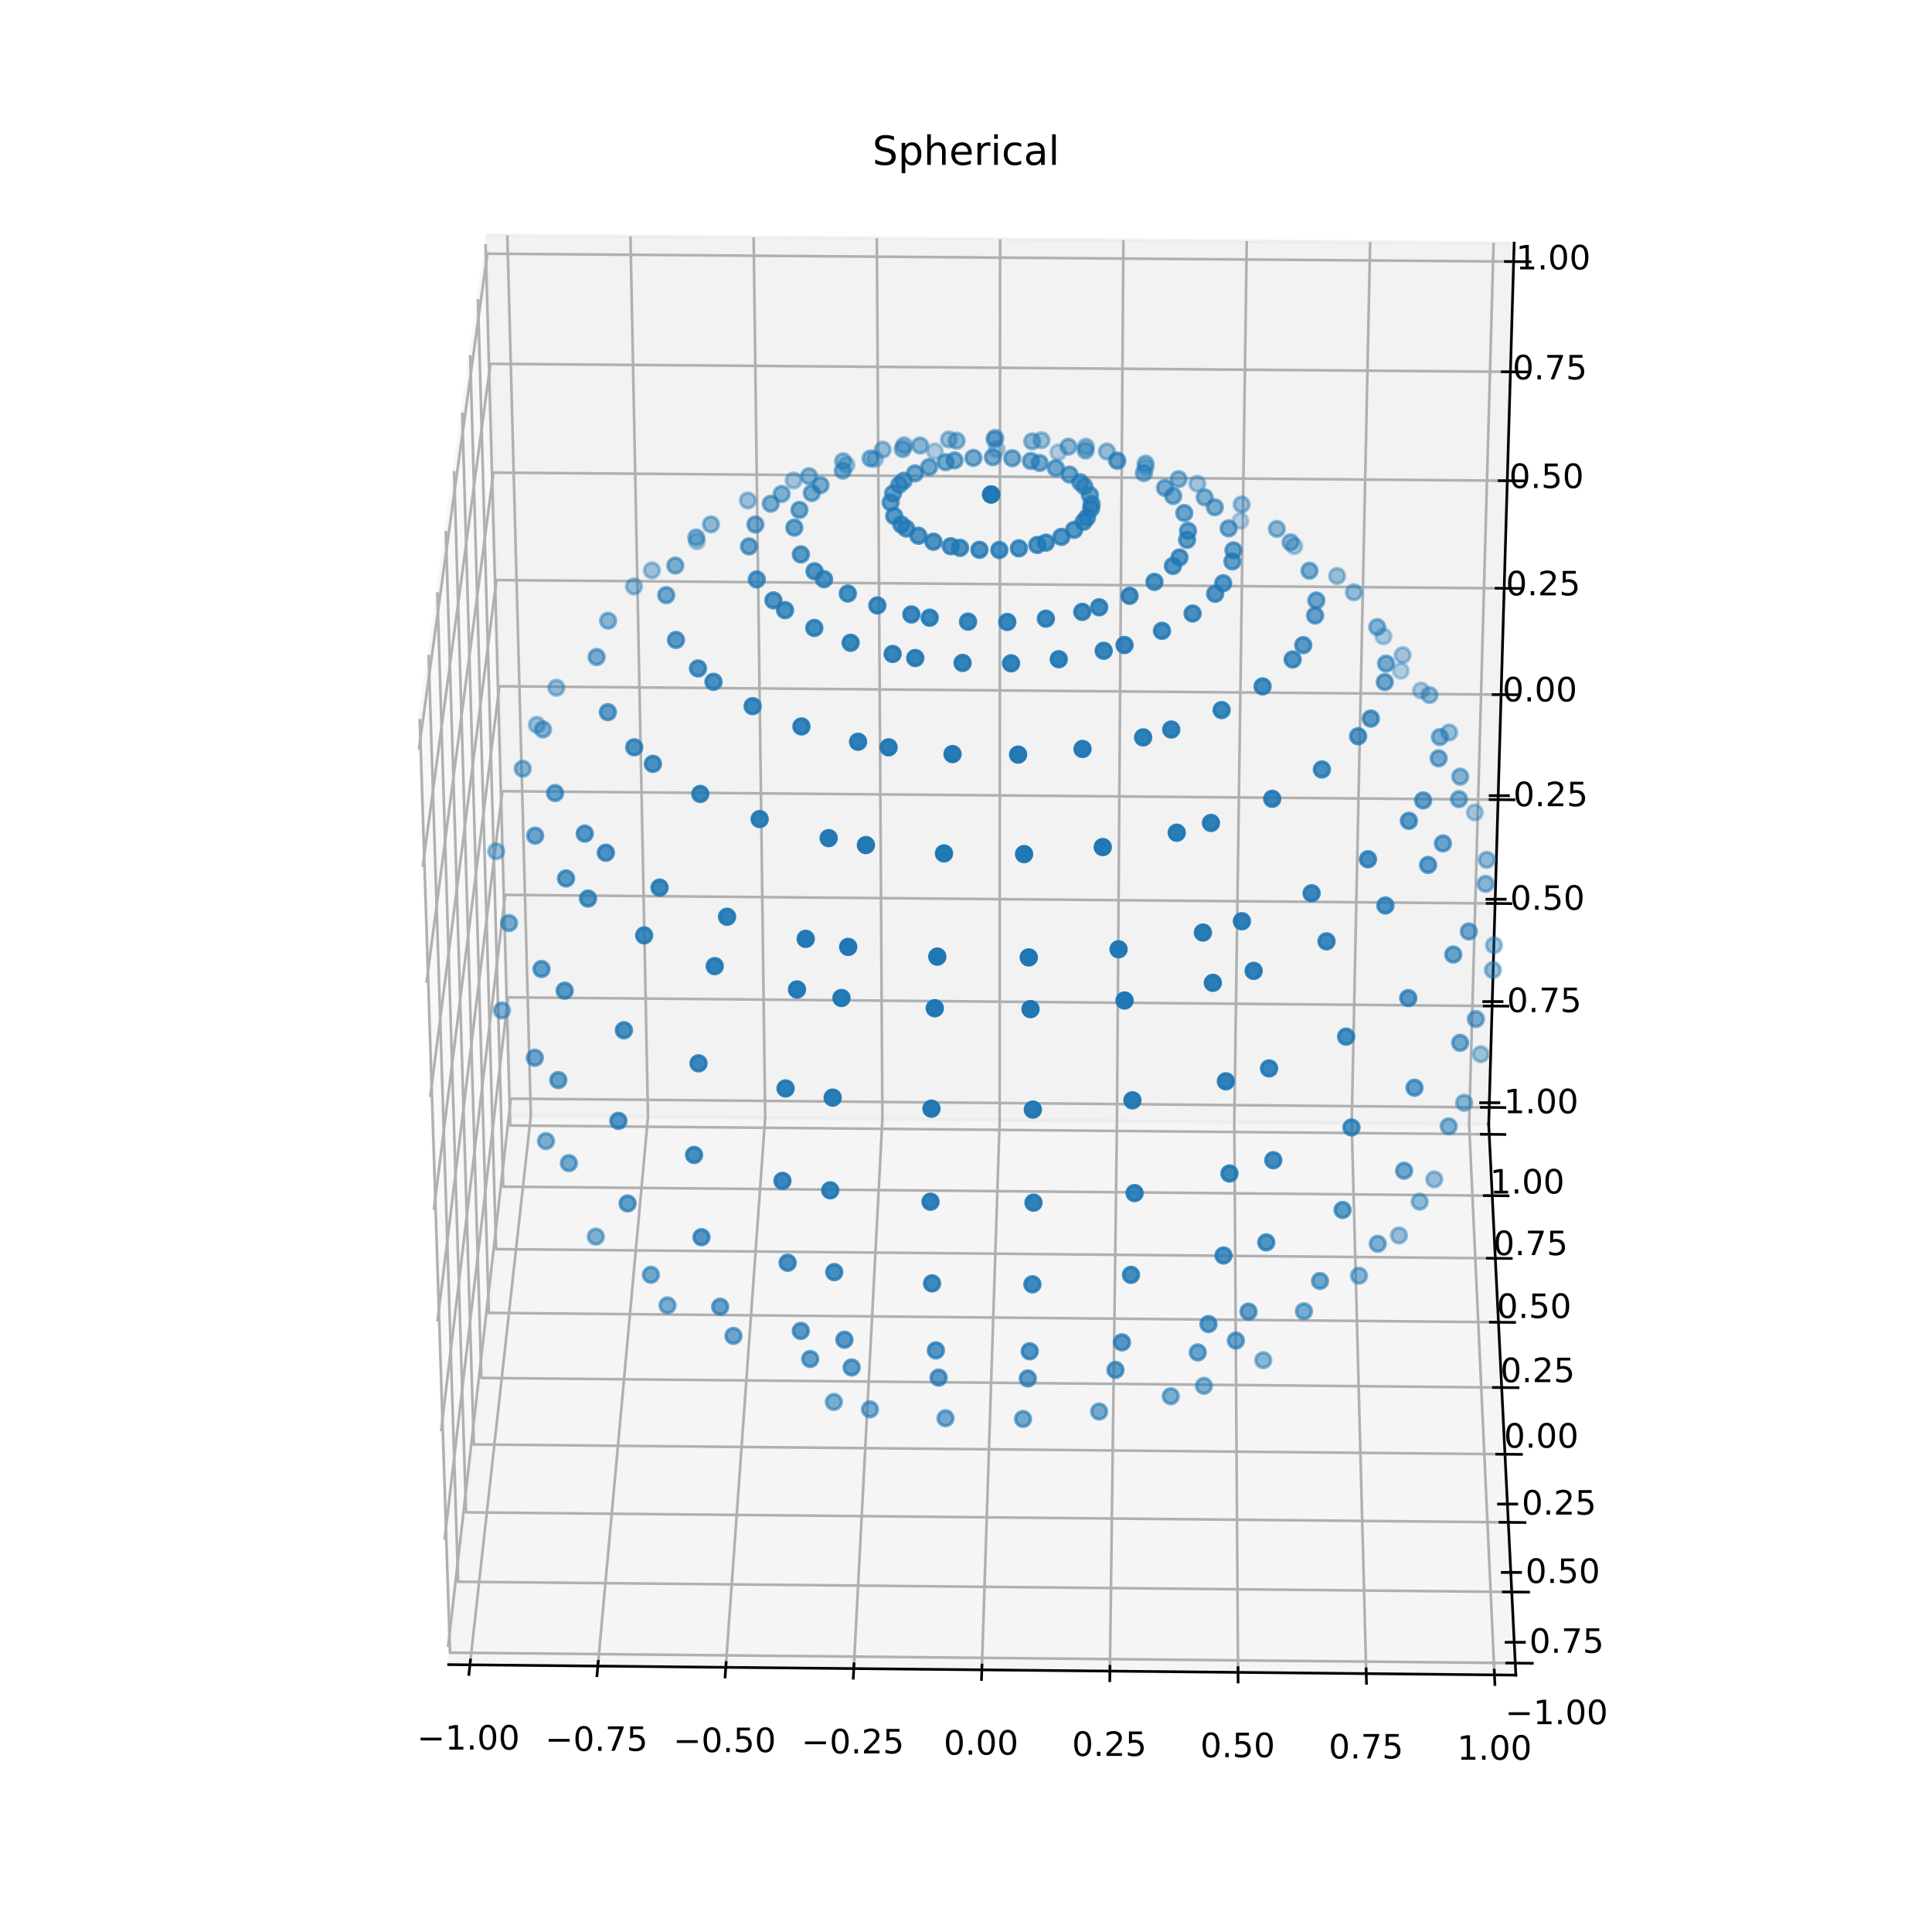 <?xml version="1.0" encoding="utf-8" standalone="no"?>
<!DOCTYPE svg PUBLIC "-//W3C//DTD SVG 1.1//EN"
  "http://www.w3.org/Graphics/SVG/1.1/DTD/svg11.dtd">
<!-- Created with matplotlib (https://matplotlib.org/) -->
<svg height="576pt" version="1.1" viewBox="0 0 576 576" width="576pt" xmlns="http://www.w3.org/2000/svg" xmlns:xlink="http://www.w3.org/1999/xlink">
 <defs>
  <style type="text/css">
*{stroke-linecap:butt;stroke-linejoin:round;}
  </style>
 </defs>
 <g id="figure_1">
  <g id="patch_1">
   <path d="M 0 576 
L 576 576 
L 576 0 
L 0 0 
z
" style="fill:#ffffff;"/>
  </g>
  <g id="patch_2">
   <path d="M 10.8 565.2 
L 565.2 565.2 
L 565.2 10.8 
L 10.8 10.8 
z
" style="fill:#ffffff;"/>
  </g>
  <g id="pane3d_1">
   <g id="patch_3">
    <path d="M 133.756 496.287 
L 152.447 332.545 
L 145.142 70.122 
L 124.694 217.577 
" style="fill:#f2f2f2;opacity:0.5;stroke:#f2f2f2;stroke-linejoin:miter;"/>
   </g>
  </g>
  <g id="pane3d_2">
   <g id="patch_4">
    <path d="M 152.447 332.545 
L 443.837 335.166 
L 451.424 72.472 
L 145.142 70.122 
" style="fill:#e6e6e6;opacity:0.5;stroke:#e6e6e6;stroke-linejoin:miter;"/>
   </g>
  </g>
  <g id="pane3d_3">
   <g id="patch_5">
    <path d="M 133.756 496.287 
L 451.93 499.413 
L 443.837 335.166 
L 152.447 332.545 
" style="fill:#ececec;opacity:0.5;stroke:#ececec;stroke-linejoin:miter;"/>
   </g>
  </g>
  <g id="axis3d_1">
   <g id="line2d_1">
    <path d="M 133.756 496.287 
L 451.93 499.413 
" style="fill:none;stroke:#000000;stroke-linecap:square;stroke-width:0.8;"/>
   </g>
   <g id="Line3DCollection_1">
    <path d="M 140.109 496.35 
L 158.267 332.597 
L 151.259 70.169 
" style="fill:none;stroke:#b0b0b0;stroke-width:0.8;"/>
    <path d="M 178.239 496.724 
L 193.19 332.911 
L 187.965 70.451 
" style="fill:none;stroke:#b0b0b0;stroke-width:0.8;"/>
    <path d="M 216.383 497.099 
L 228.126 333.226 
L 224.685 70.732 
" style="fill:none;stroke:#b0b0b0;stroke-width:0.8;"/>
    <path d="M 254.541 497.474 
L 263.074 333.54 
L 261.418 71.014 
" style="fill:none;stroke:#b0b0b0;stroke-width:0.8;"/>
    <path d="M 292.715 497.849 
L 298.035 333.855 
L 298.165 71.296 
" style="fill:none;stroke:#b0b0b0;stroke-width:0.8;"/>
    <path d="M 330.903 498.224 
L 333.008 334.169 
L 334.926 71.578 
" style="fill:none;stroke:#b0b0b0;stroke-width:0.8;"/>
    <path d="M 369.106 498.599 
L 367.993 334.484 
L 371.7 71.86 
" style="fill:none;stroke:#b0b0b0;stroke-width:0.8;"/>
    <path d="M 407.324 498.975 
L 402.991 334.799 
L 408.488 72.143 
" style="fill:none;stroke:#b0b0b0;stroke-width:0.8;"/>
    <path d="M 445.556 499.35 
L 438 335.114 
L 445.289 72.425 
" style="fill:none;stroke:#b0b0b0;stroke-width:0.8;"/>
   </g>
   <g id="xtick_1">
    <g id="line2d_2">
     <path d="M 140.268 494.92 
L 139.792 499.215 
" style="fill:none;stroke:#000000;stroke-linecap:square;stroke-width:0.8;"/>
    </g>
    <g id="text_1">
     <!-- −1.00 -->
     <defs>
      <path d="M 10.594 35.5 
L 73.188 35.5 
L 73.188 27.203 
L 10.594 27.203 
z
" id="DejaVuSans-8722"/>
      <path d="M 12.406 8.297 
L 28.516 8.297 
L 28.516 63.922 
L 10.984 60.406 
L 10.984 69.391 
L 28.422 72.906 
L 38.281 72.906 
L 38.281 8.297 
L 54.391 8.297 
L 54.391 0 
L 12.406 0 
z
" id="DejaVuSans-49"/>
      <path d="M 10.688 12.406 
L 21 12.406 
L 21 0 
L 10.688 0 
z
" id="DejaVuSans-46"/>
      <path d="M 31.781 66.406 
Q 24.172 66.406 20.328 58.906 
Q 16.5 51.422 16.5 36.375 
Q 16.5 21.391 20.328 13.891 
Q 24.172 6.391 31.781 6.391 
Q 39.453 6.391 43.281 13.891 
Q 47.125 21.391 47.125 36.375 
Q 47.125 51.422 43.281 58.906 
Q 39.453 66.406 31.781 66.406 
z
M 31.781 74.219 
Q 44.047 74.219 50.516 64.516 
Q 56.984 54.828 56.984 36.375 
Q 56.984 17.969 50.516 8.266 
Q 44.047 -1.422 31.781 -1.422 
Q 19.531 -1.422 13.062 8.266 
Q 6.594 17.969 6.594 36.375 
Q 6.594 54.828 13.062 64.516 
Q 19.531 74.219 31.781 74.219 
z
" id="DejaVuSans-48"/>
     </defs>
     <g transform="translate(124.325 521.608)scale(0.1 -0.1)">
      <use xlink:href="#DejaVuSans-8722"/>
      <use x="83.789" xlink:href="#DejaVuSans-49"/>
      <use x="147.412" xlink:href="#DejaVuSans-46"/>
      <use x="179.199" xlink:href="#DejaVuSans-48"/>
      <use x="242.822" xlink:href="#DejaVuSans-48"/>
     </g>
    </g>
   </g>
   <g id="xtick_2">
    <g id="line2d_3">
     <path d="M 178.369 495.294 
L 177.977 499.59 
" style="fill:none;stroke:#000000;stroke-linecap:square;stroke-width:0.8;"/>
    </g>
    <g id="text_2">
     <!-- −0.75 -->
     <defs>
      <path d="M 8.203 72.906 
L 55.078 72.906 
L 55.078 68.703 
L 28.609 0 
L 18.312 0 
L 43.219 64.594 
L 8.203 64.594 
z
" id="DejaVuSans-55"/>
      <path d="M 10.797 72.906 
L 49.516 72.906 
L 49.516 64.594 
L 19.828 64.594 
L 19.828 46.734 
Q 21.969 47.469 24.109 47.828 
Q 26.266 48.188 28.422 48.188 
Q 40.625 48.188 47.75 41.5 
Q 54.891 34.812 54.891 23.391 
Q 54.891 11.625 47.562 5.094 
Q 40.234 -1.422 26.906 -1.422 
Q 22.312 -1.422 17.547 -0.641 
Q 12.797 0.141 7.719 1.703 
L 7.719 11.625 
Q 12.109 9.234 16.797 8.062 
Q 21.484 6.891 26.703 6.891 
Q 35.156 6.891 40.078 11.328 
Q 45.016 15.766 45.016 23.391 
Q 45.016 31 40.078 35.438 
Q 35.156 39.891 26.703 39.891 
Q 22.75 39.891 18.812 39.016 
Q 14.891 38.141 10.797 36.281 
z
" id="DejaVuSans-53"/>
     </defs>
     <g transform="translate(162.513 521.986)scale(0.1 -0.1)">
      <use xlink:href="#DejaVuSans-8722"/>
      <use x="83.789" xlink:href="#DejaVuSans-48"/>
      <use x="147.412" xlink:href="#DejaVuSans-46"/>
      <use x="179.199" xlink:href="#DejaVuSans-55"/>
      <use x="242.822" xlink:href="#DejaVuSans-53"/>
     </g>
    </g>
   </g>
   <g id="xtick_3">
    <g id="line2d_4">
     <path d="M 216.485 495.668 
L 216.177 499.966 
" style="fill:none;stroke:#000000;stroke-linecap:square;stroke-width:0.8;"/>
    </g>
    <g id="text_3">
     <!-- −0.50 -->
     <g transform="translate(200.716 522.365)scale(0.1 -0.1)">
      <use xlink:href="#DejaVuSans-8722"/>
      <use x="83.789" xlink:href="#DejaVuSans-48"/>
      <use x="147.412" xlink:href="#DejaVuSans-46"/>
      <use x="179.199" xlink:href="#DejaVuSans-53"/>
      <use x="242.822" xlink:href="#DejaVuSans-48"/>
     </g>
    </g>
   </g>
   <g id="xtick_4">
    <g id="line2d_5">
     <path d="M 254.616 496.043 
L 254.392 500.342 
" style="fill:none;stroke:#000000;stroke-linecap:square;stroke-width:0.8;"/>
    </g>
    <g id="text_4">
     <!-- −0.25 -->
     <defs>
      <path d="M 19.188 8.297 
L 53.609 8.297 
L 53.609 0 
L 7.328 0 
L 7.328 8.297 
Q 12.938 14.109 22.625 23.891 
Q 32.328 33.688 34.812 36.531 
Q 39.547 41.844 41.422 45.531 
Q 43.312 49.219 43.312 52.781 
Q 43.312 58.594 39.234 62.25 
Q 35.156 65.922 28.609 65.922 
Q 23.969 65.922 18.812 64.312 
Q 13.672 62.703 7.812 59.422 
L 7.812 69.391 
Q 13.766 71.781 18.938 73 
Q 24.125 74.219 28.422 74.219 
Q 39.75 74.219 46.484 68.547 
Q 53.219 62.891 53.219 53.422 
Q 53.219 48.922 51.531 44.891 
Q 49.859 40.875 45.406 35.406 
Q 44.188 33.984 37.641 27.219 
Q 31.109 20.453 19.188 8.297 
z
" id="DejaVuSans-50"/>
     </defs>
     <g transform="translate(238.934 522.744)scale(0.1 -0.1)">
      <use xlink:href="#DejaVuSans-8722"/>
      <use x="83.789" xlink:href="#DejaVuSans-48"/>
      <use x="147.412" xlink:href="#DejaVuSans-46"/>
      <use x="179.199" xlink:href="#DejaVuSans-50"/>
      <use x="242.822" xlink:href="#DejaVuSans-53"/>
     </g>
    </g>
   </g>
   <g id="xtick_5">
    <g id="line2d_6">
     <path d="M 292.761 496.417 
L 292.622 500.718 
" style="fill:none;stroke:#000000;stroke-linecap:square;stroke-width:0.8;"/>
    </g>
    <g id="text_5">
     <!-- 0.00 -->
     <g transform="translate(281.356 523.123)scale(0.1 -0.1)">
      <use xlink:href="#DejaVuSans-48"/>
      <use x="63.623" xlink:href="#DejaVuSans-46"/>
      <use x="95.41" xlink:href="#DejaVuSans-48"/>
      <use x="159.033" xlink:href="#DejaVuSans-48"/>
     </g>
    </g>
   </g>
   <g id="xtick_6">
    <g id="line2d_7">
     <path d="M 330.922 496.792 
L 330.866 501.094 
" style="fill:none;stroke:#000000;stroke-linecap:square;stroke-width:0.8;"/>
    </g>
    <g id="text_6">
     <!-- 0.25 -->
     <g transform="translate(319.604 523.502)scale(0.1 -0.1)">
      <use xlink:href="#DejaVuSans-48"/>
      <use x="63.623" xlink:href="#DejaVuSans-46"/>
      <use x="95.41" xlink:href="#DejaVuSans-50"/>
      <use x="159.033" xlink:href="#DejaVuSans-53"/>
     </g>
    </g>
   </g>
   <g id="xtick_7">
    <g id="line2d_8">
     <path d="M 369.096 497.167 
L 369.126 501.471 
" style="fill:none;stroke:#000000;stroke-linecap:square;stroke-width:0.8;"/>
    </g>
    <g id="text_7">
     <!-- 0.50 -->
     <g transform="translate(357.866 523.881)scale(0.1 -0.1)">
      <use xlink:href="#DejaVuSans-48"/>
      <use x="63.623" xlink:href="#DejaVuSans-46"/>
      <use x="95.41" xlink:href="#DejaVuSans-53"/>
      <use x="159.033" xlink:href="#DejaVuSans-48"/>
     </g>
    </g>
   </g>
   <g id="xtick_8">
    <g id="line2d_9">
     <path d="M 407.286 497.542 
L 407.4 501.847 
" style="fill:none;stroke:#000000;stroke-linecap:square;stroke-width:0.8;"/>
    </g>
    <g id="text_8">
     <!-- 0.75 -->
     <g transform="translate(396.143 524.261)scale(0.1 -0.1)">
      <use xlink:href="#DejaVuSans-48"/>
      <use x="63.623" xlink:href="#DejaVuSans-46"/>
      <use x="95.41" xlink:href="#DejaVuSans-55"/>
      <use x="159.033" xlink:href="#DejaVuSans-53"/>
     </g>
    </g>
   </g>
   <g id="xtick_9">
    <g id="line2d_10">
     <path d="M 445.49 497.917 
L 445.688 502.224 
" style="fill:none;stroke:#000000;stroke-linecap:square;stroke-width:0.8;"/>
    </g>
    <g id="text_9">
     <!-- 1.00 -->
     <g transform="translate(434.434 524.64)scale(0.1 -0.1)">
      <use xlink:href="#DejaVuSans-49"/>
      <use x="63.623" xlink:href="#DejaVuSans-46"/>
      <use x="95.41" xlink:href="#DejaVuSans-48"/>
      <use x="159.033" xlink:href="#DejaVuSans-48"/>
     </g>
    </g>
   </g>
  </g>
  <g id="axis3d_2">
   <g id="line2d_11">
    <path d="M 443.837 335.166 
L 451.93 499.413 
" style="fill:none;stroke:#000000;stroke-linecap:square;stroke-width:0.8;"/>
   </g>
   <g id="Line3DCollection_2">
    <path d="M 125.142 214.348 
L 134.163 492.718 
L 451.753 495.832 
" style="fill:none;stroke:#b0b0b0;stroke-width:0.8;"/>
    <path d="M 127.793 195.234 
L 136.577 471.575 
L 450.708 474.622 
" style="fill:none;stroke:#b0b0b0;stroke-width:0.8;"/>
    <path d="M 130.383 176.554 
L 138.938 450.887 
L 449.685 453.869 
" style="fill:none;stroke:#b0b0b0;stroke-width:0.8;"/>
    <path d="M 132.915 158.294 
L 141.25 430.64 
L 448.685 433.559 
" style="fill:none;stroke:#b0b0b0;stroke-width:0.8;"/>
    <path d="M 135.391 140.439 
L 143.512 410.82 
L 447.705 413.677 
" style="fill:none;stroke:#b0b0b0;stroke-width:0.8;"/>
    <path d="M 137.813 122.976 
L 145.727 391.414 
L 446.746 394.211 
" style="fill:none;stroke:#b0b0b0;stroke-width:0.8;"/>
    <path d="M 140.182 105.892 
L 147.897 372.408 
L 445.807 375.148 
" style="fill:none;stroke:#b0b0b0;stroke-width:0.8;"/>
    <path d="M 142.5 89.176 
L 150.022 353.79 
L 444.887 356.474 
" style="fill:none;stroke:#b0b0b0;stroke-width:0.8;"/>
    <path d="M 144.769 72.815 
L 152.104 335.549 
L 443.985 338.179 
" style="fill:none;stroke:#b0b0b0;stroke-width:0.8;"/>
   </g>
   <g id="xtick_10">
    <g id="line2d_12">
     <path d="M 449.208 495.807 
L 456.843 495.882 
" style="fill:none;stroke:#000000;stroke-linecap:square;stroke-width:0.8;"/>
    </g>
    <g id="text_10">
     <!-- −1.00 -->
     <g transform="translate(448.744 514.043)scale(0.1 -0.1)">
      <use xlink:href="#DejaVuSans-8722"/>
      <use x="83.789" xlink:href="#DejaVuSans-49"/>
      <use x="147.412" xlink:href="#DejaVuSans-46"/>
      <use x="179.199" xlink:href="#DejaVuSans-48"/>
      <use x="242.822" xlink:href="#DejaVuSans-48"/>
     </g>
    </g>
   </g>
   <g id="xtick_11">
    <g id="line2d_13">
     <path d="M 448.191 474.597 
L 455.742 474.671 
" style="fill:none;stroke:#000000;stroke-linecap:square;stroke-width:0.8;"/>
    </g>
    <g id="text_11">
     <!-- −0.75 -->
     <g transform="translate(447.567 492.76)scale(0.1 -0.1)">
      <use xlink:href="#DejaVuSans-8722"/>
      <use x="83.789" xlink:href="#DejaVuSans-48"/>
      <use x="147.412" xlink:href="#DejaVuSans-46"/>
      <use x="179.199" xlink:href="#DejaVuSans-55"/>
      <use x="242.822" xlink:href="#DejaVuSans-53"/>
     </g>
    </g>
   </g>
   <g id="xtick_12">
    <g id="line2d_14">
     <path d="M 447.196 453.845 
L 454.665 453.916 
" style="fill:none;stroke:#000000;stroke-linecap:square;stroke-width:0.8;"/>
    </g>
    <g id="text_12">
     <!-- −0.50 -->
     <g transform="translate(446.415 471.935)scale(0.1 -0.1)">
      <use xlink:href="#DejaVuSans-8722"/>
      <use x="83.789" xlink:href="#DejaVuSans-48"/>
      <use x="147.412" xlink:href="#DejaVuSans-46"/>
      <use x="179.199" xlink:href="#DejaVuSans-53"/>
      <use x="242.822" xlink:href="#DejaVuSans-48"/>
     </g>
    </g>
   </g>
   <g id="xtick_13">
    <g id="line2d_15">
     <path d="M 446.221 433.535 
L 453.611 433.605 
" style="fill:none;stroke:#000000;stroke-linecap:square;stroke-width:0.8;"/>
    </g>
    <g id="text_13">
     <!-- −0.25 -->
     <g transform="translate(445.288 451.553)scale(0.1 -0.1)">
      <use xlink:href="#DejaVuSans-8722"/>
      <use x="83.789" xlink:href="#DejaVuSans-48"/>
      <use x="147.412" xlink:href="#DejaVuSans-46"/>
      <use x="179.199" xlink:href="#DejaVuSans-50"/>
      <use x="242.822" xlink:href="#DejaVuSans-53"/>
     </g>
    </g>
   </g>
   <g id="xtick_14">
    <g id="line2d_16">
     <path d="M 445.268 413.654 
L 452.58 413.723 
" style="fill:none;stroke:#000000;stroke-linecap:square;stroke-width:0.8;"/>
    </g>
    <g id="text_14">
     <!-- 0.00 -->
     <g transform="translate(448.375 431.601)scale(0.1 -0.1)">
      <use xlink:href="#DejaVuSans-48"/>
      <use x="63.623" xlink:href="#DejaVuSans-46"/>
      <use x="95.41" xlink:href="#DejaVuSans-48"/>
      <use x="159.033" xlink:href="#DejaVuSans-48"/>
     </g>
    </g>
   </g>
   <g id="xtick_15">
    <g id="line2d_17">
     <path d="M 444.334 394.189 
L 451.57 394.256 
" style="fill:none;stroke:#000000;stroke-linecap:square;stroke-width:0.8;"/>
    </g>
    <g id="text_15">
     <!-- 0.25 -->
     <g transform="translate(447.295 412.066)scale(0.1 -0.1)">
      <use xlink:href="#DejaVuSans-48"/>
      <use x="63.623" xlink:href="#DejaVuSans-46"/>
      <use x="95.41" xlink:href="#DejaVuSans-50"/>
      <use x="159.033" xlink:href="#DejaVuSans-53"/>
     </g>
    </g>
   </g>
   <g id="xtick_16">
    <g id="line2d_18">
     <path d="M 443.42 375.126 
L 450.581 375.192 
" style="fill:none;stroke:#000000;stroke-linecap:square;stroke-width:0.8;"/>
    </g>
    <g id="text_16">
     <!-- 0.50 -->
     <g transform="translate(446.236 392.933)scale(0.1 -0.1)">
      <use xlink:href="#DejaVuSans-48"/>
      <use x="63.623" xlink:href="#DejaVuSans-46"/>
      <use x="95.41" xlink:href="#DejaVuSans-53"/>
      <use x="159.033" xlink:href="#DejaVuSans-48"/>
     </g>
    </g>
   </g>
   <g id="xtick_17">
    <g id="line2d_19">
     <path d="M 442.524 356.453 
L 449.612 356.517 
" style="fill:none;stroke:#000000;stroke-linecap:square;stroke-width:0.8;"/>
    </g>
    <g id="text_17">
     <!-- 0.75 -->
     <g transform="translate(445.2 374.191)scale(0.1 -0.1)">
      <use xlink:href="#DejaVuSans-48"/>
      <use x="63.623" xlink:href="#DejaVuSans-46"/>
      <use x="95.41" xlink:href="#DejaVuSans-55"/>
      <use x="159.033" xlink:href="#DejaVuSans-53"/>
     </g>
    </g>
   </g>
   <g id="xtick_18">
    <g id="line2d_20">
     <path d="M 441.647 338.158 
L 448.662 338.222 
" style="fill:none;stroke:#000000;stroke-linecap:square;stroke-width:0.8;"/>
    </g>
    <g id="text_18">
     <!-- 1.00 -->
     <g transform="translate(444.185 355.828)scale(0.1 -0.1)">
      <use xlink:href="#DejaVuSans-49"/>
      <use x="63.623" xlink:href="#DejaVuSans-46"/>
      <use x="95.41" xlink:href="#DejaVuSans-48"/>
      <use x="159.033" xlink:href="#DejaVuSans-48"/>
     </g>
    </g>
   </g>
  </g>
  <g id="axis3d_3">
   <g id="line2d_21">
    <path d="M 443.837 335.166 
L 451.424 72.472 
" style="fill:none;stroke:#000000;stroke-linecap:square;stroke-width:0.8;"/>
   </g>
   <g id="Line3DCollection_3">
    <path d="M 443.981 330.163 
L 152.308 327.546 
L 133.584 491.003 
" style="fill:none;stroke:#b0b0b0;stroke-width:0.8;"/>
    <path d="M 444.854 299.939 
L 151.468 297.351 
L 132.545 459.061 
" style="fill:none;stroke:#b0b0b0;stroke-width:0.8;"/>
    <path d="M 445.738 269.357 
L 150.617 266.8 
L 131.494 426.707 
" style="fill:none;stroke:#b0b0b0;stroke-width:0.8;"/>
    <path d="M 446.631 238.411 
L 149.757 235.885 
L 130.428 393.933 
" style="fill:none;stroke:#b0b0b0;stroke-width:0.8;"/>
    <path d="M 447.536 207.095 
L 148.886 204.601 
L 129.349 360.729 
" style="fill:none;stroke:#b0b0b0;stroke-width:0.8;"/>
    <path d="M 448.451 175.401 
L 148.004 172.94 
L 128.255 327.089 
" style="fill:none;stroke:#b0b0b0;stroke-width:0.8;"/>
    <path d="M 449.378 143.324 
L 147.112 140.897 
L 127.147 293.003 
" style="fill:none;stroke:#b0b0b0;stroke-width:0.8;"/>
    <path d="M 450.316 110.855 
L 146.209 108.463 
L 126.024 258.462 
" style="fill:none;stroke:#b0b0b0;stroke-width:0.8;"/>
    <path d="M 451.265 77.989 
L 145.296 75.633 
L 124.886 223.457 
" style="fill:none;stroke:#b0b0b0;stroke-width:0.8;"/>
   </g>
   <g id="xtick_19">
    <g id="line2d_22">
     <path d="M 441.644 330.142 
L 448.655 330.205 
" style="fill:none;stroke:#000000;stroke-linecap:square;stroke-width:0.8;"/>
    </g>
    <g id="text_19">
     <!-- −1.00 -->
     <g transform="translate(439.959 331.906)scale(0.1 -0.1)">
      <use xlink:href="#DejaVuSans-8722"/>
      <use x="83.789" xlink:href="#DejaVuSans-49"/>
      <use x="147.412" xlink:href="#DejaVuSans-46"/>
      <use x="179.199" xlink:href="#DejaVuSans-48"/>
      <use x="242.822" xlink:href="#DejaVuSans-48"/>
     </g>
    </g>
   </g>
   <g id="xtick_20">
    <g id="line2d_23">
     <path d="M 442.504 299.918 
L 449.555 299.98 
" style="fill:none;stroke:#000000;stroke-linecap:square;stroke-width:0.8;"/>
    </g>
    <g id="text_20">
     <!-- −0.75 -->
     <g transform="translate(440.895 301.747)scale(0.1 -0.1)">
      <use xlink:href="#DejaVuSans-8722"/>
      <use x="83.789" xlink:href="#DejaVuSans-48"/>
      <use x="147.412" xlink:href="#DejaVuSans-46"/>
      <use x="179.199" xlink:href="#DejaVuSans-55"/>
      <use x="242.822" xlink:href="#DejaVuSans-53"/>
     </g>
    </g>
   </g>
   <g id="xtick_21">
    <g id="line2d_24">
     <path d="M 443.373 269.336 
L 450.467 269.398 
" style="fill:none;stroke:#000000;stroke-linecap:square;stroke-width:0.8;"/>
    </g>
    <g id="text_21">
     <!-- −0.50 -->
     <g transform="translate(441.843 271.233)scale(0.1 -0.1)">
      <use xlink:href="#DejaVuSans-8722"/>
      <use x="83.789" xlink:href="#DejaVuSans-48"/>
      <use x="147.412" xlink:href="#DejaVuSans-46"/>
      <use x="179.199" xlink:href="#DejaVuSans-53"/>
      <use x="242.822" xlink:href="#DejaVuSans-48"/>
     </g>
    </g>
   </g>
   <g id="xtick_22">
    <g id="line2d_25">
     <path d="M 444.253 238.391 
L 451.389 238.451 
" style="fill:none;stroke:#000000;stroke-linecap:square;stroke-width:0.8;"/>
    </g>
    <g id="text_22">
     <!-- −0.25 -->
     <g transform="translate(442.801 240.357)scale(0.1 -0.1)">
      <use xlink:href="#DejaVuSans-8722"/>
      <use x="83.789" xlink:href="#DejaVuSans-48"/>
      <use x="147.412" xlink:href="#DejaVuSans-46"/>
      <use x="179.199" xlink:href="#DejaVuSans-50"/>
      <use x="242.822" xlink:href="#DejaVuSans-53"/>
     </g>
    </g>
   </g>
   <g id="xtick_23">
    <g id="line2d_26">
     <path d="M 445.143 207.075 
L 452.322 207.134 
" style="fill:none;stroke:#000000;stroke-linecap:square;stroke-width:0.8;"/>
    </g>
    <g id="text_23">
     <!-- 0.00 -->
     <g transform="translate(447.961 209.112)scale(0.1 -0.1)">
      <use xlink:href="#DejaVuSans-48"/>
      <use x="63.623" xlink:href="#DejaVuSans-46"/>
      <use x="95.41" xlink:href="#DejaVuSans-48"/>
      <use x="159.033" xlink:href="#DejaVuSans-48"/>
     </g>
    </g>
   </g>
   <g id="xtick_24">
    <g id="line2d_27">
     <path d="M 446.044 175.381 
L 453.266 175.441 
" style="fill:none;stroke:#000000;stroke-linecap:square;stroke-width:0.8;"/>
    </g>
    <g id="text_24">
     <!-- 0.25 -->
     <g transform="translate(448.943 177.493)scale(0.1 -0.1)">
      <use xlink:href="#DejaVuSans-48"/>
      <use x="63.623" xlink:href="#DejaVuSans-46"/>
      <use x="95.41" xlink:href="#DejaVuSans-50"/>
      <use x="159.033" xlink:href="#DejaVuSans-53"/>
     </g>
    </g>
   </g>
   <g id="xtick_25">
    <g id="line2d_28">
     <path d="M 446.956 143.304 
L 454.222 143.363 
" style="fill:none;stroke:#000000;stroke-linecap:square;stroke-width:0.8;"/>
    </g>
    <g id="text_25">
     <!-- 0.50 -->
     <g transform="translate(449.936 145.492)scale(0.1 -0.1)">
      <use xlink:href="#DejaVuSans-48"/>
      <use x="63.623" xlink:href="#DejaVuSans-46"/>
      <use x="95.41" xlink:href="#DejaVuSans-53"/>
      <use x="159.033" xlink:href="#DejaVuSans-48"/>
     </g>
    </g>
   </g>
   <g id="xtick_26">
    <g id="line2d_29">
     <path d="M 447.879 110.836 
L 455.189 110.894 
" style="fill:none;stroke:#000000;stroke-linecap:square;stroke-width:0.8;"/>
    </g>
    <g id="text_26">
     <!-- 0.75 -->
     <g transform="translate(450.942 113.102)scale(0.1 -0.1)">
      <use xlink:href="#DejaVuSans-48"/>
      <use x="63.623" xlink:href="#DejaVuSans-46"/>
      <use x="95.41" xlink:href="#DejaVuSans-55"/>
      <use x="159.033" xlink:href="#DejaVuSans-53"/>
     </g>
    </g>
   </g>
   <g id="xtick_27">
    <g id="line2d_30">
     <path d="M 448.813 77.97 
L 456.168 78.027 
" style="fill:none;stroke:#000000;stroke-linecap:square;stroke-width:0.8;"/>
    </g>
    <g id="text_27">
     <!-- 1.00 -->
     <g transform="translate(451.96 80.316)scale(0.1 -0.1)">
      <use xlink:href="#DejaVuSans-49"/>
      <use x="63.623" xlink:href="#DejaVuSans-46"/>
      <use x="95.41" xlink:href="#DejaVuSans-48"/>
      <use x="159.033" xlink:href="#DejaVuSans-48"/>
     </g>
    </g>
   </g>
  </g>
  <g id="axes_1">
   <g id="Path3DCollection_1">
    <defs>
     <path d="M 0 2.236 
C 0.593 2.236 1.162 2 1.581 1.581 
C 2 1.162 2.236 0.593 2.236 0 
C 2.236 -0.593 2 -1.162 1.581 -1.581 
C 1.162 -2 0.593 -2.236 0 -2.236 
C -0.593 -2.236 -1.162 -2 -1.581 -1.581 
C -2 -1.162 -2.236 -0.593 -2.236 0 
C -2.236 0.593 -2 1.162 -1.581 1.581 
C -1.162 2 -0.593 2.236 0 2.236 
z
" id="C0_0_16fd08ca08"/>
    </defs>
    <g clip-path="url(#pa271fdb095)">
     <use style="fill:#1f77b4;fill-opacity:0.697;stroke:#1f77b4;stroke-opacity:0.697;" x="295.492" xlink:href="#C0_0_16fd08ca08" y="147.417"/>
    </g>
    <g clip-path="url(#pa271fdb095)">
     <use style="fill:#1f77b4;fill-opacity:0.697;stroke:#1f77b4;stroke-opacity:0.697;" x="295.492" xlink:href="#C0_0_16fd08ca08" y="147.417"/>
    </g>
    <g clip-path="url(#pa271fdb095)">
     <use style="fill:#1f77b4;fill-opacity:0.693;stroke:#1f77b4;stroke-opacity:0.693;" x="325.459" xlink:href="#C0_0_16fd08ca08" y="150.281"/>
    </g>
    <g clip-path="url(#pa271fdb095)">
     <use style="fill:#1f77b4;fill-opacity:0.69;stroke:#1f77b4;stroke-opacity:0.69;" x="265.534" xlink:href="#C0_0_16fd08ca08" y="149.797"/>
    </g>
    <g clip-path="url(#pa271fdb095)">
     <use style="fill:#1f77b4;fill-opacity:0.678;stroke:#1f77b4;stroke-opacity:0.678;" x="354.196" xlink:href="#C0_0_16fd08ca08" y="158.264"/>
    </g>
    <g clip-path="url(#pa271fdb095)">
     <use style="fill:#1f77b4;fill-opacity:0.666;stroke:#1f77b4;stroke-opacity:0.666;" x="367.733" xlink:href="#C0_0_16fd08ca08" y="164.075"/>
    </g>
    <g clip-path="url(#pa271fdb095)">
     <use style="fill:#1f77b4;fill-opacity:0.671;stroke:#1f77b4;stroke-opacity:0.671;" x="236.822" xlink:href="#C0_0_16fd08ca08" y="157.312"/>
    </g>
    <g clip-path="url(#pa271fdb095)">
     <use style="fill:#1f77b4;fill-opacity:0.658;stroke:#1f77b4;stroke-opacity:0.658;" x="223.304" xlink:href="#C0_0_16fd08ca08" y="162.9"/>
    </g>
    <g clip-path="url(#pa271fdb095)">
     <use style="fill:#1f77b4;fill-opacity:0.636;stroke:#1f77b4;stroke-opacity:0.636;" x="392.454" xlink:href="#C0_0_16fd08ca08" y="179.019"/>
    </g>
    <g clip-path="url(#pa271fdb095)">
     <use style="fill:#1f77b4;fill-opacity:0.597;stroke:#1f77b4;stroke-opacity:0.597;" x="413.237" xlink:href="#C0_0_16fd08ca08" y="197.838"/>
    </g>
    <g clip-path="url(#pa271fdb095)">
     <use style="fill:#1f77b4;fill-opacity:0.625;stroke:#1f77b4;stroke-opacity:0.625;" x="198.625" xlink:href="#C0_0_16fd08ca08" y="177.428"/>
    </g>
    <g clip-path="url(#pa271fdb095)">
     <use style="fill:#1f77b4;fill-opacity:0.55;stroke:#1f77b4;stroke-opacity:0.55;" x="429.283" xlink:href="#C0_0_16fd08ca08" y="219.734"/>
    </g>
    <g clip-path="url(#pa271fdb095)">
     <use style="fill:#1f77b4;fill-opacity:0.525;stroke:#1f77b4;stroke-opacity:0.525;" x="435.338" xlink:href="#C0_0_16fd08ca08" y="231.555"/>
    </g>
    <g clip-path="url(#pa271fdb095)">
     <use style="fill:#1f77b4;fill-opacity:0.583;stroke:#1f77b4;stroke-opacity:0.583;" x="177.887" xlink:href="#C0_0_16fd08ca08" y="195.884"/>
    </g>
    <g clip-path="url(#pa271fdb095)">
     <use style="fill:#1f77b4;fill-opacity:0.472;stroke:#1f77b4;stroke-opacity:0.472;" x="443.258" xlink:href="#C0_0_16fd08ca08" y="256.339"/>
    </g>
    <g clip-path="url(#pa271fdb095)">
     <use style="fill:#1f77b4;fill-opacity:0.535;stroke:#1f77b4;stroke-opacity:0.535;" x="161.881" xlink:href="#C0_0_16fd08ca08" y="217.484"/>
    </g>
    <g clip-path="url(#pa271fdb095)">
     <use style="fill:#1f77b4;fill-opacity:0.509;stroke:#1f77b4;stroke-opacity:0.509;" x="155.842" xlink:href="#C0_0_16fd08ca08" y="229.187"/>
    </g>
    <g clip-path="url(#pa271fdb095)">
     <use style="fill:#1f77b4;fill-opacity:0.455;stroke:#1f77b4;stroke-opacity:0.455;" x="147.945" xlink:href="#C0_0_16fd08ca08" y="253.8"/>
    </g>
    <g clip-path="url(#pa271fdb095)">
     <use style="fill:#1f77b4;fill-opacity:0.416;stroke:#1f77b4;stroke-opacity:0.416;" x="445.42" xlink:href="#C0_0_16fd08ca08" y="281.817"/>
    </g>
    <g clip-path="url(#pa271fdb095)">
     <use style="fill:#1f77b4;fill-opacity:0.697;stroke:#1f77b4;stroke-opacity:0.697;" x="295.492" xlink:href="#C0_0_16fd08ca08" y="147.417"/>
    </g>
    <g clip-path="url(#pa271fdb095)">
     <use style="fill:#1f77b4;fill-opacity:0.674;stroke:#1f77b4;stroke-opacity:0.674;" x="324.935" xlink:href="#C0_0_16fd08ca08" y="147.578"/>
    </g>
    <g clip-path="url(#pa271fdb095)">
     <use style="fill:#1f77b4;fill-opacity:0.64;stroke:#1f77b4;stroke-opacity:0.64;" x="353.077" xlink:href="#C0_0_16fd08ca08" y="152.951"/>
    </g>
    <g clip-path="url(#pa271fdb095)">
     <use style="fill:#1f77b4;fill-opacity:0.62;stroke:#1f77b4;stroke-opacity:0.62;" x="366.302" xlink:href="#C0_0_16fd08ca08" y="157.518"/>
    </g>
    <g clip-path="url(#pa271fdb095)">
     <use style="fill:#1f77b4;fill-opacity:0.573;stroke:#1f77b4;stroke-opacity:0.573;" x="390.401" xlink:href="#C0_0_16fd08ca08" y="170.149"/>
    </g>
    <g clip-path="url(#pa271fdb095)">
     <use style="fill:#1f77b4;fill-opacity:0.521;stroke:#1f77b4;stroke-opacity:0.521;" x="410.61" xlink:href="#C0_0_16fd08ca08" y="186.955"/>
    </g>
    <g clip-path="url(#pa271fdb095)">
     <use style="fill:#1f77b4;fill-opacity:0.464;stroke:#1f77b4;stroke-opacity:0.464;" x="426.18" xlink:href="#C0_0_16fd08ca08" y="207.215"/>
    </g>
    <g clip-path="url(#pa271fdb095)">
     <use style="fill:#1f77b4;fill-opacity:0.435;stroke:#1f77b4;stroke-opacity:0.435;" x="432.049" xlink:href="#C0_0_16fd08ca08" y="218.381"/>
    </g>
    <g clip-path="url(#pa271fdb095)">
     <use style="fill:#1f77b4;fill-opacity:0.378;stroke:#1f77b4;stroke-opacity:0.378;" x="439.719" xlink:href="#C0_0_16fd08ca08" y="242.22"/>
    </g>
    <g clip-path="url(#pa271fdb095)">
     <use style="fill:#1f77b4;fill-opacity:0.719;stroke:#1f77b4;stroke-opacity:0.719;" x="266.6" xlink:href="#C0_0_16fd08ca08" y="153.838"/>
    </g>
    <g clip-path="url(#pa271fdb095)">
     <use style="fill:#1f77b4;fill-opacity:0.729;stroke:#1f77b4;stroke-opacity:0.729;" x="238.771" xlink:href="#C0_0_16fd08ca08" y="165.281"/>
    </g>
    <g clip-path="url(#pa271fdb095)">
     <use style="fill:#1f77b4;fill-opacity:0.729;stroke:#1f77b4;stroke-opacity:0.729;" x="225.622" xlink:href="#C0_0_16fd08ca08" y="172.75"/>
    </g>
    <g clip-path="url(#pa271fdb095)">
     <use style="fill:#1f77b4;fill-opacity:0.719;stroke:#1f77b4;stroke-opacity:0.719;" x="201.54" xlink:href="#C0_0_16fd08ca08" y="190.793"/>
    </g>
    <g clip-path="url(#pa271fdb095)">
     <use style="fill:#1f77b4;fill-opacity:0.697;stroke:#1f77b4;stroke-opacity:0.697;" x="181.225" xlink:href="#C0_0_16fd08ca08" y="212.323"/>
    </g>
    <g clip-path="url(#pa271fdb095)">
     <use style="fill:#1f77b4;fill-opacity:0.664;stroke:#1f77b4;stroke-opacity:0.664;" x="165.497" xlink:href="#C0_0_16fd08ca08" y="236.432"/>
    </g>
    <g clip-path="url(#pa271fdb095)">
     <use style="fill:#1f77b4;fill-opacity:0.644;stroke:#1f77b4;stroke-opacity:0.644;" x="159.551" xlink:href="#C0_0_16fd08ca08" y="249.14"/>
    </g>
    <g clip-path="url(#pa271fdb095)">
     <use style="fill:#1f77b4;fill-opacity:0.597;stroke:#1f77b4;stroke-opacity:0.597;" x="151.767" xlink:href="#C0_0_16fd08ca08" y="275.205"/>
    </g>
    <g clip-path="url(#pa271fdb095)">
     <use style="fill:#1f77b4;fill-opacity:0.543;stroke:#1f77b4;stroke-opacity:0.543;" x="149.641" xlink:href="#C0_0_16fd08ca08" y="301.247"/>
    </g>
    <g clip-path="url(#pa271fdb095)">
     <use style="fill:#1f77b4;fill-opacity:0.655;stroke:#1f77b4;stroke-opacity:0.655;" x="323.285" xlink:href="#C0_0_16fd08ca08" y="144.978"/>
    </g>
    <g clip-path="url(#pa271fdb095)">
     <use style="fill:#1f77b4;fill-opacity:0.603;stroke:#1f77b4;stroke-opacity:0.603;" x="349.766" xlink:href="#C0_0_16fd08ca08" y="147.856"/>
    </g>
    <g clip-path="url(#pa271fdb095)">
     <use style="fill:#1f77b4;fill-opacity:0.575;stroke:#1f77b4;stroke-opacity:0.575;" x="362.182" xlink:href="#C0_0_16fd08ca08" y="151.24"/>
    </g>
    <g clip-path="url(#pa271fdb095)">
     <use style="fill:#1f77b4;fill-opacity:0.513;stroke:#1f77b4;stroke-opacity:0.513;" x="384.76" xlink:href="#C0_0_16fd08ca08" y="161.681"/>
    </g>
    <g clip-path="url(#pa271fdb095)">
     <use style="fill:#1f77b4;fill-opacity:0.448;stroke:#1f77b4;stroke-opacity:0.448;" x="403.647" xlink:href="#C0_0_16fd08ca08" y="176.589"/>
    </g>
    <g clip-path="url(#pa271fdb095)">
     <use style="fill:#1f77b4;fill-opacity:0.383;stroke:#1f77b4;stroke-opacity:0.383;" x="418.171" xlink:href="#C0_0_16fd08ca08" y="195.311"/>
    </g>
    <g clip-path="url(#pa271fdb095)">
     <use style="fill:#1f77b4;fill-opacity:0.351;stroke:#1f77b4;stroke-opacity:0.351;" x="423.639" xlink:href="#C0_0_16fd08ca08" y="205.862"/>
    </g>
    <g clip-path="url(#pa271fdb095)">
     <use style="fill:#1f77b4;fill-opacity:0.737;stroke:#1f77b4;stroke-opacity:0.737;" x="268.715" xlink:href="#C0_0_16fd08ca08" y="156.38"/>
    </g>
    <g clip-path="url(#pa271fdb095)">
     <use style="fill:#1f77b4;fill-opacity:0.646;stroke:#1f77b4;stroke-opacity:0.646;" x="322.058" xlink:href="#C0_0_16fd08ca08" y="143.748"/>
    </g>
    <g clip-path="url(#pa271fdb095)">
     <use style="fill:#1f77b4;fill-opacity:0.765;stroke:#1f77b4;stroke-opacity:0.765;" x="242.844" xlink:href="#C0_0_16fd08ca08" y="170.316"/>
    </g>
    <g clip-path="url(#pa271fdb095)">
     <use style="fill:#1f77b4;fill-opacity:0.773;stroke:#1f77b4;stroke-opacity:0.773;" x="230.593" xlink:href="#C0_0_16fd08ca08" y="178.986"/>
    </g>
    <g clip-path="url(#pa271fdb095)">
     <use style="fill:#1f77b4;fill-opacity:0.586;stroke:#1f77b4;stroke-opacity:0.586;" x="347.331" xlink:href="#C0_0_16fd08ca08" y="145.452"/>
    </g>
    <g clip-path="url(#pa271fdb095)">
     <use style="fill:#1f77b4;fill-opacity:0.779;stroke:#1f77b4;stroke-opacity:0.779;" x="208.107" xlink:href="#C0_0_16fd08ca08" y="199.282"/>
    </g>
    <g clip-path="url(#pa271fdb095)">
     <use style="fill:#1f77b4;fill-opacity:0.553;stroke:#1f77b4;stroke-opacity:0.553;" x="359.168" xlink:href="#C0_0_16fd08ca08" y="148.28"/>
    </g>
    <g clip-path="url(#pa271fdb095)">
     <use style="fill:#1f77b4;fill-opacity:0.77;stroke:#1f77b4;stroke-opacity:0.77;" x="189.094" xlink:href="#C0_0_16fd08ca08" y="222.796"/>
    </g>
    <g clip-path="url(#pa271fdb095)">
     <use style="fill:#1f77b4;fill-opacity:0.485;stroke:#1f77b4;stroke-opacity:0.485;" x="380.672" xlink:href="#C0_0_16fd08ca08" y="157.695"/>
    </g>
    <g clip-path="url(#pa271fdb095)">
     <use style="fill:#1f77b4;fill-opacity:0.747;stroke:#1f77b4;stroke-opacity:0.747;" x="174.344" xlink:href="#C0_0_16fd08ca08" y="248.529"/>
    </g>
    <g clip-path="url(#pa271fdb095)">
     <use style="fill:#1f77b4;fill-opacity:0.415;stroke:#1f77b4;stroke-opacity:0.415;" x="398.641" xlink:href="#C0_0_16fd08ca08" y="171.717"/>
    </g>
    <g clip-path="url(#pa271fdb095)">
     <use style="fill:#1f77b4;fill-opacity:0.345;stroke:#1f77b4;stroke-opacity:0.345;" x="412.445" xlink:href="#C0_0_16fd08ca08" y="189.724"/>
    </g>
    <g clip-path="url(#pa271fdb095)">
     <use style="fill:#1f77b4;fill-opacity:0.311;stroke:#1f77b4;stroke-opacity:0.311;" x="417.639" xlink:href="#C0_0_16fd08ca08" y="199.99"/>
    </g>
    <g clip-path="url(#pa271fdb095)">
     <use style="fill:#1f77b4;fill-opacity:0.731;stroke:#1f77b4;stroke-opacity:0.731;" x="168.761" xlink:href="#C0_0_16fd08ca08" y="261.89"/>
    </g>
    <g clip-path="url(#pa271fdb095)">
     <use style="fill:#1f77b4;fill-opacity:0.688;stroke:#1f77b4;stroke-opacity:0.688;" x="161.447" xlink:href="#C0_0_16fd08ca08" y="288.898"/>
    </g>
    <g clip-path="url(#pa271fdb095)">
     <use style="fill:#1f77b4;fill-opacity:0.635;stroke:#1f77b4;stroke-opacity:0.635;" x="159.448" xlink:href="#C0_0_16fd08ca08" y="315.354"/>
    </g>
    <g clip-path="url(#pa271fdb095)">
     <use style="fill:#1f77b4;fill-opacity:0.574;stroke:#1f77b4;stroke-opacity:0.574;" x="162.774" xlink:href="#C0_0_16fd08ca08" y="340.19"/>
    </g>
    <g clip-path="url(#pa271fdb095)">
     <use style="fill:#1f77b4;fill-opacity:0.746;stroke:#1f77b4;stroke-opacity:0.746;" x="270.17" xlink:href="#C0_0_16fd08ca08" y="157.569"/>
    </g>
    <g clip-path="url(#pa271fdb095)">
     <use style="fill:#1f77b4;fill-opacity:0.782;stroke:#1f77b4;stroke-opacity:0.782;" x="245.669" xlink:href="#C0_0_16fd08ca08" y="172.675"/>
    </g>
    <g clip-path="url(#pa271fdb095)">
     <use style="fill:#1f77b4;fill-opacity:0.794;stroke:#1f77b4;stroke-opacity:0.794;" x="234.054" xlink:href="#C0_0_16fd08ca08" y="181.91"/>
    </g>
    <g clip-path="url(#pa271fdb095)">
     <use style="fill:#1f77b4;fill-opacity:0.807;stroke:#1f77b4;stroke-opacity:0.807;" x="212.716" xlink:href="#C0_0_16fd08ca08" y="203.271"/>
    </g>
    <g clip-path="url(#pa271fdb095)">
     <use style="fill:#1f77b4;fill-opacity:0.805;stroke:#1f77b4;stroke-opacity:0.805;" x="194.652" xlink:href="#C0_0_16fd08ca08" y="227.724"/>
    </g>
    <g clip-path="url(#pa271fdb095)">
     <use style="fill:#1f77b4;fill-opacity:0.786;stroke:#1f77b4;stroke-opacity:0.786;" x="180.626" xlink:href="#C0_0_16fd08ca08" y="254.229"/>
    </g>
    <g clip-path="url(#pa271fdb095)">
     <use style="fill:#1f77b4;fill-opacity:0.771;stroke:#1f77b4;stroke-opacity:0.771;" x="175.314" xlink:href="#C0_0_16fd08ca08" y="267.9"/>
    </g>
    <g clip-path="url(#pa271fdb095)">
     <use style="fill:#1f77b4;fill-opacity:0.731;stroke:#1f77b4;stroke-opacity:0.731;" x="168.353" xlink:href="#C0_0_16fd08ca08" y="295.357"/>
    </g>
    <g clip-path="url(#pa271fdb095)">
     <use style="fill:#1f77b4;fill-opacity:0.679;stroke:#1f77b4;stroke-opacity:0.679;" x="166.45" xlink:href="#C0_0_16fd08ca08" y="322.009"/>
    </g>
    <g clip-path="url(#pa271fdb095)">
     <use style="fill:#1f77b4;fill-opacity:0.616;stroke:#1f77b4;stroke-opacity:0.616;" x="169.616" xlink:href="#C0_0_16fd08ca08" y="346.773"/>
    </g>
    <g clip-path="url(#pa271fdb095)">
     <use style="fill:#1f77b4;fill-opacity:0.546;stroke:#1f77b4;stroke-opacity:0.546;" x="177.642" xlink:href="#C0_0_16fd08ca08" y="368.675"/>
    </g>
    <g clip-path="url(#pa271fdb095)">
     <use style="fill:#1f77b4;fill-opacity:0.63;stroke:#1f77b4;stroke-opacity:0.63;" x="318.859" xlink:href="#C0_0_16fd08ca08" y="141.485"/>
    </g>
    <g clip-path="url(#pa271fdb095)">
     <use style="fill:#1f77b4;fill-opacity:0.554;stroke:#1f77b4;stroke-opacity:0.554;" x="341.028" xlink:href="#C0_0_16fd08ca08" y="141.037"/>
    </g>
    <g clip-path="url(#pa271fdb095)">
     <use style="fill:#1f77b4;fill-opacity:0.515;stroke:#1f77b4;stroke-opacity:0.515;" x="351.39" xlink:href="#C0_0_16fd08ca08" y="142.852"/>
    </g>
    <g clip-path="url(#pa271fdb095)">
     <use style="fill:#1f77b4;fill-opacity:0.433;stroke:#1f77b4;stroke-opacity:0.433;" x="370.182" xlink:href="#C0_0_16fd08ca08" y="150.398"/>
    </g>
    <g clip-path="url(#pa271fdb095)">
     <use style="fill:#1f77b4;fill-opacity:0.353;stroke:#1f77b4;stroke-opacity:0.353;" x="385.851" xlink:href="#C0_0_16fd08ca08" y="162.813"/>
    </g>
    <g clip-path="url(#pa271fdb095)">
     <use style="fill:#1f77b4;fill-opacity:0.762;stroke:#1f77b4;stroke-opacity:0.762;" x="273.805" xlink:href="#C0_0_16fd08ca08" y="159.721"/>
    </g>
    <g clip-path="url(#pa271fdb095)">
     <use style="fill:#1f77b4;fill-opacity:0.812;stroke:#1f77b4;stroke-opacity:0.812;" x="252.766" xlink:href="#C0_0_16fd08ca08" y="176.955"/>
    </g>
    <g clip-path="url(#pa271fdb095)">
     <use style="fill:#1f77b4;fill-opacity:0.832;stroke:#1f77b4;stroke-opacity:0.832;" x="242.773" xlink:href="#C0_0_16fd08ca08" y="187.22"/>
    </g>
    <g clip-path="url(#pa271fdb095)">
     <use style="fill:#1f77b4;fill-opacity:0.859;stroke:#1f77b4;stroke-opacity:0.859;" x="224.383" xlink:href="#C0_0_16fd08ca08" y="210.528"/>
    </g>
    <g clip-path="url(#pa271fdb095)">
     <use style="fill:#1f77b4;fill-opacity:0.867;stroke:#1f77b4;stroke-opacity:0.867;" x="208.782" xlink:href="#C0_0_16fd08ca08" y="236.704"/>
    </g>
    <g clip-path="url(#pa271fdb095)">
     <use style="fill:#1f77b4;fill-opacity:0.857;stroke:#1f77b4;stroke-opacity:0.857;" x="196.648" xlink:href="#C0_0_16fd08ca08" y="264.628"/>
    </g>
    <g clip-path="url(#pa271fdb095)">
     <use style="fill:#1f77b4;fill-opacity:0.846;stroke:#1f77b4;stroke-opacity:0.846;" x="192.048" xlink:href="#C0_0_16fd08ca08" y="278.87"/>
    </g>
    <g clip-path="url(#pa271fdb095)">
     <use style="fill:#1f77b4;fill-opacity:0.81;stroke:#1f77b4;stroke-opacity:0.81;" x="186.015" xlink:href="#C0_0_16fd08ca08" y="307.152"/>
    </g>
    <g clip-path="url(#pa271fdb095)">
     <use style="fill:#1f77b4;fill-opacity:0.758;stroke:#1f77b4;stroke-opacity:0.758;" x="184.365" xlink:href="#C0_0_16fd08ca08" y="334.165"/>
    </g>
    <g clip-path="url(#pa271fdb095)">
     <use style="fill:#1f77b4;fill-opacity:0.693;stroke:#1f77b4;stroke-opacity:0.693;" x="187.11" xlink:href="#C0_0_16fd08ca08" y="358.795"/>
    </g>
    <g clip-path="url(#pa271fdb095)">
     <use style="fill:#1f77b4;fill-opacity:0.617;stroke:#1f77b4;stroke-opacity:0.617;" x="194.064" xlink:href="#C0_0_16fd08ca08" y="380.062"/>
    </g>
    <g clip-path="url(#pa271fdb095)">
     <use style="fill:#1f77b4;fill-opacity:0.577;stroke:#1f77b4;stroke-opacity:0.577;" x="199.012" xlink:href="#C0_0_16fd08ca08" y="389.178"/>
    </g>
    <g clip-path="url(#pa271fdb095)">
     <use style="fill:#1f77b4;fill-opacity:0.616;stroke:#1f77b4;stroke-opacity:0.616;" x="314.777" xlink:href="#C0_0_16fd08ca08" y="139.554"/>
    </g>
    <g clip-path="url(#pa271fdb095)">
     <use style="fill:#1f77b4;fill-opacity:0.527;stroke:#1f77b4;stroke-opacity:0.527;" x="333.029" xlink:href="#C0_0_16fd08ca08" y="137.281"/>
    </g>
    <g clip-path="url(#pa271fdb095)">
     <use style="fill:#1f77b4;fill-opacity:0.482;stroke:#1f77b4;stroke-opacity:0.482;" x="341.546" xlink:href="#C0_0_16fd08ca08" y="138.238"/>
    </g>
    <g clip-path="url(#pa271fdb095)">
     <use style="fill:#1f77b4;fill-opacity:0.39;stroke:#1f77b4;stroke-opacity:0.39;" x="356.97" xlink:href="#C0_0_16fd08ca08" y="144.21"/>
    </g>
    <g clip-path="url(#pa271fdb095)">
     <use style="fill:#1f77b4;fill-opacity:0.3;stroke:#1f77b4;stroke-opacity:0.3;" x="369.806" xlink:href="#C0_0_16fd08ca08" y="155.275"/>
    </g>
    <g clip-path="url(#pa271fdb095)">
     <use style="fill:#1f77b4;fill-opacity:0.503;stroke:#1f77b4;stroke-opacity:0.503;" x="269.128" xlink:href="#C0_0_16fd08ca08" y="133.881"/>
    </g>
    <g clip-path="url(#pa271fdb095)">
     <use style="fill:#1f77b4;fill-opacity:0.774;stroke:#1f77b4;stroke-opacity:0.774;" x="278.289" xlink:href="#C0_0_16fd08ca08" y="161.503"/>
    </g>
    <g clip-path="url(#pa271fdb095)">
     <use style="fill:#1f77b4;fill-opacity:0.838;stroke:#1f77b4;stroke-opacity:0.838;" x="261.562" xlink:href="#C0_0_16fd08ca08" y="180.508"/>
    </g>
    <g clip-path="url(#pa271fdb095)">
     <use style="fill:#1f77b4;fill-opacity:0.864;stroke:#1f77b4;stroke-opacity:0.864;" x="253.605" xlink:href="#C0_0_16fd08ca08" y="191.635"/>
    </g>
    <g clip-path="url(#pa271fdb095)">
     <use style="fill:#1f77b4;fill-opacity:0.901;stroke:#1f77b4;stroke-opacity:0.901;" x="238.941" xlink:href="#C0_0_16fd08ca08" y="216.572"/>
    </g>
    <g clip-path="url(#pa271fdb095)">
     <use style="fill:#1f77b4;fill-opacity:0.919;stroke:#1f77b4;stroke-opacity:0.919;" x="226.479" xlink:href="#C0_0_16fd08ca08" y="244.197"/>
    </g>
    <g clip-path="url(#pa271fdb095)">
     <use style="fill:#1f77b4;fill-opacity:0.917;stroke:#1f77b4;stroke-opacity:0.917;" x="216.772" xlink:href="#C0_0_16fd08ca08" y="273.316"/>
    </g>
    <g clip-path="url(#pa271fdb095)">
     <use style="fill:#1f77b4;fill-opacity:0.908;stroke:#1f77b4;stroke-opacity:0.908;" x="213.089" xlink:href="#C0_0_16fd08ca08" y="288.041"/>
    </g>
    <g clip-path="url(#pa271fdb095)">
     <use style="fill:#1f77b4;fill-opacity:0.875;stroke:#1f77b4;stroke-opacity:0.875;" x="208.256" xlink:href="#C0_0_16fd08ca08" y="317.019"/>
    </g>
    <g clip-path="url(#pa271fdb095)">
     <use style="fill:#1f77b4;fill-opacity:0.824;stroke:#1f77b4;stroke-opacity:0.824;" x="206.934" xlink:href="#C0_0_16fd08ca08" y="344.336"/>
    </g>
    <g clip-path="url(#pa271fdb095)">
     <use style="fill:#1f77b4;fill-opacity:0.757;stroke:#1f77b4;stroke-opacity:0.757;" x="209.134" xlink:href="#C0_0_16fd08ca08" y="368.85"/>
    </g>
    <g clip-path="url(#pa271fdb095)">
     <use style="fill:#1f77b4;fill-opacity:0.677;stroke:#1f77b4;stroke-opacity:0.677;" x="214.703" xlink:href="#C0_0_16fd08ca08" y="389.579"/>
    </g>
    <g clip-path="url(#pa271fdb095)">
     <use style="fill:#1f77b4;fill-opacity:0.633;stroke:#1f77b4;stroke-opacity:0.633;" x="218.664" xlink:href="#C0_0_16fd08ca08" y="398.274"/>
    </g>
    <g clip-path="url(#pa271fdb095)">
     <use style="fill:#1f77b4;fill-opacity:0.605;stroke:#1f77b4;stroke-opacity:0.605;" x="309.968" xlink:href="#C0_0_16fd08ca08" y="138.028"/>
    </g>
    <g clip-path="url(#pa271fdb095)">
     <use style="fill:#1f77b4;fill-opacity:0.506;stroke:#1f77b4;stroke-opacity:0.506;" x="323.643" xlink:href="#C0_0_16fd08ca08" y="134.317"/>
    </g>
    <g clip-path="url(#pa271fdb095)">
     <use style="fill:#1f77b4;fill-opacity:0.456;stroke:#1f77b4;stroke-opacity:0.456;" x="330.016" xlink:href="#C0_0_16fd08ca08" y="134.601"/>
    </g>
    <g clip-path="url(#pa271fdb095)">
     <use style="fill:#1f77b4;fill-opacity:0.355;stroke:#1f77b4;stroke-opacity:0.355;" x="341.542" xlink:href="#C0_0_16fd08ca08" y="139.341"/>
    </g>
    <g clip-path="url(#pa271fdb095)">
     <use style="fill:#1f77b4;fill-opacity:0.784;stroke:#1f77b4;stroke-opacity:0.784;" x="283.447" xlink:href="#C0_0_16fd08ca08" y="162.845"/>
    </g>
    <g clip-path="url(#pa271fdb095)">
     <use style="fill:#1f77b4;fill-opacity:0.6;stroke:#1f77b4;stroke-opacity:0.6;" x="307.347" xlink:href="#C0_0_16fd08ca08" y="137.435"/>
    </g>
    <g clip-path="url(#pa271fdb095)">
     <use style="fill:#1f77b4;fill-opacity:0.498;stroke:#1f77b4;stroke-opacity:0.498;" x="318.538" xlink:href="#C0_0_16fd08ca08" y="133.166"/>
    </g>
    <g clip-path="url(#pa271fdb095)">
     <use style="fill:#1f77b4;fill-opacity:0.888;stroke:#1f77b4;stroke-opacity:0.888;" x="266.13" xlink:href="#C0_0_16fd08ca08" y="194.967"/>
    </g>
    <g clip-path="url(#pa271fdb095)">
     <use style="fill:#1f77b4;fill-opacity:0.857;stroke:#1f77b4;stroke-opacity:0.857;" x="271.717" xlink:href="#C0_0_16fd08ca08" y="183.188"/>
    </g>
    <g clip-path="url(#pa271fdb095)">
     <use style="fill:#1f77b4;fill-opacity:0.934;stroke:#1f77b4;stroke-opacity:0.934;" x="255.822" xlink:href="#C0_0_16fd08ca08" y="221.143"/>
    </g>
    <g clip-path="url(#pa271fdb095)">
     <use style="fill:#1f77b4;fill-opacity:0.445;stroke:#1f77b4;stroke-opacity:0.445;" x="323.751" xlink:href="#C0_0_16fd08ca08" y="133.189"/>
    </g>
    <g clip-path="url(#pa271fdb095)">
     <use style="fill:#1f77b4;fill-opacity:0.342;stroke:#1f77b4;stroke-opacity:0.342;" x="333.174" xlink:href="#C0_0_16fd08ca08" y="137.453"/>
    </g>
    <g clip-path="url(#pa271fdb095)">
     <use style="fill:#1f77b4;fill-opacity:0.962;stroke:#1f77b4;stroke-opacity:0.962;" x="240.212" xlink:href="#C0_0_16fd08ca08" y="279.902"/>
    </g>
    <g clip-path="url(#pa271fdb095)">
     <use style="fill:#1f77b4;fill-opacity:0.955;stroke:#1f77b4;stroke-opacity:0.955;" x="237.615" xlink:href="#C0_0_16fd08ca08" y="294.995"/>
    </g>
    <g clip-path="url(#pa271fdb095)">
     <use style="fill:#1f77b4;fill-opacity:0.959;stroke:#1f77b4;stroke-opacity:0.959;" x="247.051" xlink:href="#C0_0_16fd08ca08" y="249.871"/>
    </g>
    <g clip-path="url(#pa271fdb095)">
     <use style="fill:#1f77b4;fill-opacity:0.925;stroke:#1f77b4;stroke-opacity:0.925;" x="234.206" xlink:href="#C0_0_16fd08ca08" y="324.506"/>
    </g>
    <g clip-path="url(#pa271fdb095)">
     <use style="fill:#1f77b4;fill-opacity:0.875;stroke:#1f77b4;stroke-opacity:0.875;" x="233.274" xlink:href="#C0_0_16fd08ca08" y="352.054"/>
    </g>
    <g clip-path="url(#pa271fdb095)">
     <use style="fill:#1f77b4;fill-opacity:0.806;stroke:#1f77b4;stroke-opacity:0.806;" x="234.825" xlink:href="#C0_0_16fd08ca08" y="376.478"/>
    </g>
    <g clip-path="url(#pa271fdb095)">
     <use style="fill:#1f77b4;fill-opacity:0.722;stroke:#1f77b4;stroke-opacity:0.722;" x="238.753" xlink:href="#C0_0_16fd08ca08" y="396.795"/>
    </g>
    <g clip-path="url(#pa271fdb095)">
     <use style="fill:#1f77b4;fill-opacity:0.676;stroke:#1f77b4;stroke-opacity:0.676;" x="241.546" xlink:href="#C0_0_16fd08ca08" y="405.167"/>
    </g>
    <g clip-path="url(#pa271fdb095)">
     <use style="fill:#1f77b4;fill-opacity:0.578;stroke:#1f77b4;stroke-opacity:0.578;" x="248.611" xlink:href="#C0_0_16fd08ca08" y="417.978"/>
    </g>
    <g clip-path="url(#pa271fdb095)">
     <use style="fill:#1f77b4;fill-opacity:0.788;stroke:#1f77b4;stroke-opacity:0.788;" x="286.217" xlink:href="#C0_0_16fd08ca08" y="163.333"/>
    </g>
    <g clip-path="url(#pa271fdb095)">
     <use style="fill:#1f77b4;fill-opacity:0.864;stroke:#1f77b4;stroke-opacity:0.864;" x="277.18" xlink:href="#C0_0_16fd08ca08" y="184.164"/>
    </g>
    <g clip-path="url(#pa271fdb095)">
     <use style="fill:#1f77b4;fill-opacity:0.896;stroke:#1f77b4;stroke-opacity:0.896;" x="272.874" xlink:href="#C0_0_16fd08ca08" y="196.181"/>
    </g>
    <g clip-path="url(#pa271fdb095)">
     <use style="fill:#1f77b4;fill-opacity:0.945;stroke:#1f77b4;stroke-opacity:0.945;" x="264.925" xlink:href="#C0_0_16fd08ca08" y="222.81"/>
    </g>
    <g clip-path="url(#pa271fdb095)">
     <use style="fill:#1f77b4;fill-opacity:0.973;stroke:#1f77b4;stroke-opacity:0.973;" x="258.159" xlink:href="#C0_0_16fd08ca08" y="251.942"/>
    </g>
    <g clip-path="url(#pa271fdb095)">
     <use style="fill:#1f77b4;fill-opacity:0.979;stroke:#1f77b4;stroke-opacity:0.979;" x="252.88" xlink:href="#C0_0_16fd08ca08" y="282.308"/>
    </g>
    <g clip-path="url(#pa271fdb095)">
     <use style="fill:#1f77b4;fill-opacity:0.972;stroke:#1f77b4;stroke-opacity:0.972;" x="250.876" xlink:href="#C0_0_16fd08ca08" y="297.536"/>
    </g>
    <g clip-path="url(#pa271fdb095)">
     <use style="fill:#1f77b4;fill-opacity:0.943;stroke:#1f77b4;stroke-opacity:0.943;" x="248.244" xlink:href="#C0_0_16fd08ca08" y="327.242"/>
    </g>
    <g clip-path="url(#pa271fdb095)">
     <use style="fill:#1f77b4;fill-opacity:0.893;stroke:#1f77b4;stroke-opacity:0.893;" x="247.524" xlink:href="#C0_0_16fd08ca08" y="354.875"/>
    </g>
    <g clip-path="url(#pa271fdb095)">
     <use style="fill:#1f77b4;fill-opacity:0.824;stroke:#1f77b4;stroke-opacity:0.824;" x="248.722" xlink:href="#C0_0_16fd08ca08" y="379.266"/>
    </g>
    <g clip-path="url(#pa271fdb095)">
     <use style="fill:#1f77b4;fill-opacity:0.739;stroke:#1f77b4;stroke-opacity:0.739;" x="251.755" xlink:href="#C0_0_16fd08ca08" y="399.431"/>
    </g>
    <g clip-path="url(#pa271fdb095)">
     <use style="fill:#1f77b4;fill-opacity:0.692;stroke:#1f77b4;stroke-opacity:0.692;" x="253.91" xlink:href="#C0_0_16fd08ca08" y="407.685"/>
    </g>
    <g clip-path="url(#pa271fdb095)">
     <use style="fill:#1f77b4;fill-opacity:0.591;stroke:#1f77b4;stroke-opacity:0.591;" x="259.362" xlink:href="#C0_0_16fd08ca08" y="420.181"/>
    </g>
    <g clip-path="url(#pa271fdb095)">
     <use style="fill:#1f77b4;fill-opacity:0.594;stroke:#1f77b4;stroke-opacity:0.594;" x="301.797" xlink:href="#C0_0_16fd08ca08" y="136.615"/>
    </g>
    <g clip-path="url(#pa271fdb095)">
     <use style="fill:#1f77b4;fill-opacity:0.486;stroke:#1f77b4;stroke-opacity:0.486;" x="307.743" xlink:href="#C0_0_16fd08ca08" y="131.577"/>
    </g>
    <g clip-path="url(#pa271fdb095)">
     <use style="fill:#1f77b4;fill-opacity:0.432;stroke:#1f77b4;stroke-opacity:0.432;" x="310.51" xlink:href="#C0_0_16fd08ca08" y="131.241"/>
    </g>
    <g clip-path="url(#pa271fdb095)">
     <use style="fill:#1f77b4;fill-opacity:0.324;stroke:#1f77b4;stroke-opacity:0.324;" x="315.51" xlink:href="#C0_0_16fd08ca08" y="134.849"/>
    </g>
    <g clip-path="url(#pa271fdb095)">
     <use style="fill:#1f77b4;fill-opacity:0.792;stroke:#1f77b4;stroke-opacity:0.792;" x="292.005" xlink:href="#C0_0_16fd08ca08" y="163.919"/>
    </g>
    <g clip-path="url(#pa271fdb095)">
     <use style="fill:#1f77b4;fill-opacity:0.873;stroke:#1f77b4;stroke-opacity:0.873;" x="288.604" xlink:href="#C0_0_16fd08ca08" y="185.336"/>
    </g>
    <g clip-path="url(#pa271fdb095)">
     <use style="fill:#1f77b4;fill-opacity:0.907;stroke:#1f77b4;stroke-opacity:0.907;" x="286.983" xlink:href="#C0_0_16fd08ca08" y="197.64"/>
    </g>
    <g clip-path="url(#pa271fdb095)">
     <use style="fill:#1f77b4;fill-opacity:0.96;stroke:#1f77b4;stroke-opacity:0.96;" x="283.989" xlink:href="#C0_0_16fd08ca08" y="224.814"/>
    </g>
    <g clip-path="url(#pa271fdb095)">
     <use style="fill:#1f77b4;fill-opacity:0.991;stroke:#1f77b4;stroke-opacity:0.991;" x="281.439" xlink:href="#C0_0_16fd08ca08" y="254.433"/>
    </g>
    <g clip-path="url(#pa271fdb095)">
     <use style="fill:#1f77b4;fill-opacity:0.998;stroke:#1f77b4;stroke-opacity:0.998;" x="279.449" xlink:href="#C0_0_16fd08ca08" y="285.203"/>
    </g>
    <g clip-path="url(#pa271fdb095)">
     <use style="fill:#1f77b4;fill-opacity:0.993;stroke:#1f77b4;stroke-opacity:0.993;" x="278.693" xlink:href="#C0_0_16fd08ca08" y="300.594"/>
    </g>
    <g clip-path="url(#pa271fdb095)">
     <use style="fill:#1f77b4;fill-opacity:0.965;stroke:#1f77b4;stroke-opacity:0.965;" x="277.7" xlink:href="#C0_0_16fd08ca08" y="330.536"/>
    </g>
    <g clip-path="url(#pa271fdb095)">
     <use style="fill:#1f77b4;fill-opacity:0.915;stroke:#1f77b4;stroke-opacity:0.915;" x="277.428" xlink:href="#C0_0_16fd08ca08" y="358.272"/>
    </g>
    <g clip-path="url(#pa271fdb095)">
     <use style="fill:#1f77b4;fill-opacity:0.845;stroke:#1f77b4;stroke-opacity:0.845;" x="277.88" xlink:href="#C0_0_16fd08ca08" y="382.622"/>
    </g>
    <g clip-path="url(#pa271fdb095)">
     <use style="fill:#1f77b4;fill-opacity:0.759;stroke:#1f77b4;stroke-opacity:0.759;" x="279.024" xlink:href="#C0_0_16fd08ca08" y="402.604"/>
    </g>
    <g clip-path="url(#pa271fdb095)">
     <use style="fill:#1f77b4;fill-opacity:0.711;stroke:#1f77b4;stroke-opacity:0.711;" x="279.837" xlink:href="#C0_0_16fd08ca08" y="410.714"/>
    </g>
    <g clip-path="url(#pa271fdb095)">
     <use style="fill:#1f77b4;fill-opacity:0.608;stroke:#1f77b4;stroke-opacity:0.608;" x="281.892" xlink:href="#C0_0_16fd08ca08" y="422.83"/>
    </g>
    <g clip-path="url(#pa271fdb095)">
     <use style="fill:#1f77b4;fill-opacity:0.592;stroke:#1f77b4;stroke-opacity:0.592;" x="296.01" xlink:href="#C0_0_16fd08ca08" y="136.307"/>
    </g>
    <g clip-path="url(#pa271fdb095)">
     <use style="fill:#1f77b4;fill-opacity:0.482;stroke:#1f77b4;stroke-opacity:0.482;" x="296.499" xlink:href="#C0_0_16fd08ca08" y="130.98"/>
    </g>
    <g clip-path="url(#pa271fdb095)">
     <use style="fill:#1f77b4;fill-opacity:0.426;stroke:#1f77b4;stroke-opacity:0.426;" x="296.727" xlink:href="#C0_0_16fd08ca08" y="130.51"/>
    </g>
    <g clip-path="url(#pa271fdb095)">
     <use style="fill:#1f77b4;fill-opacity:0.317;stroke:#1f77b4;stroke-opacity:0.317;" x="297.137" xlink:href="#C0_0_16fd08ca08" y="133.873"/>
    </g>
    <g clip-path="url(#pa271fdb095)">
     <use style="fill:#1f77b4;fill-opacity:0.792;stroke:#1f77b4;stroke-opacity:0.792;" x="297.929" xlink:href="#C0_0_16fd08ca08" y="163.968"/>
    </g>
    <g clip-path="url(#pa271fdb095)">
     <use style="fill:#1f77b4;fill-opacity:0.873;stroke:#1f77b4;stroke-opacity:0.873;" x="300.306" xlink:href="#C0_0_16fd08ca08" y="185.433"/>
    </g>
    <g clip-path="url(#pa271fdb095)">
     <use style="fill:#1f77b4;fill-opacity:0.908;stroke:#1f77b4;stroke-opacity:0.908;" x="301.439" xlink:href="#C0_0_16fd08ca08" y="197.761"/>
    </g>
    <g clip-path="url(#pa271fdb095)">
     <use style="fill:#1f77b4;fill-opacity:0.961;stroke:#1f77b4;stroke-opacity:0.961;" x="303.532" xlink:href="#C0_0_16fd08ca08" y="224.979"/>
    </g>
    <g clip-path="url(#pa271fdb095)">
     <use style="fill:#1f77b4;fill-opacity:0.992;stroke:#1f77b4;stroke-opacity:0.992;" x="305.315" xlink:href="#C0_0_16fd08ca08" y="254.638"/>
    </g>
    <g clip-path="url(#pa271fdb095)">
     <use style="fill:#1f77b4;stroke:#1f77b4;" x="306.706" xlink:href="#C0_0_16fd08ca08" y="285.441"/>
    </g>
    <g clip-path="url(#pa271fdb095)">
     <use style="fill:#1f77b4;fill-opacity:0.995;stroke:#1f77b4;stroke-opacity:0.995;" x="307.235" xlink:href="#C0_0_16fd08ca08" y="300.846"/>
    </g>
    <g clip-path="url(#pa271fdb095)">
     <use style="fill:#1f77b4;fill-opacity:0.967;stroke:#1f77b4;stroke-opacity:0.967;" x="307.929" xlink:href="#C0_0_16fd08ca08" y="330.807"/>
    </g>
    <g clip-path="url(#pa271fdb095)">
     <use style="fill:#1f77b4;fill-opacity:0.917;stroke:#1f77b4;stroke-opacity:0.917;" x="308.119" xlink:href="#C0_0_16fd08ca08" y="358.551"/>
    </g>
    <g clip-path="url(#pa271fdb095)">
     <use style="fill:#1f77b4;fill-opacity:0.847;stroke:#1f77b4;stroke-opacity:0.847;" x="307.803" xlink:href="#C0_0_16fd08ca08" y="382.899"/>
    </g>
    <g clip-path="url(#pa271fdb095)">
     <use style="fill:#1f77b4;fill-opacity:0.761;stroke:#1f77b4;stroke-opacity:0.761;" x="307.003" xlink:href="#C0_0_16fd08ca08" y="402.865"/>
    </g>
    <g clip-path="url(#pa271fdb095)">
     <use style="fill:#1f77b4;fill-opacity:0.712;stroke:#1f77b4;stroke-opacity:0.712;" x="306.435" xlink:href="#C0_0_16fd08ca08" y="410.964"/>
    </g>
    <g clip-path="url(#pa271fdb095)">
     <use style="fill:#1f77b4;fill-opacity:0.609;stroke:#1f77b4;stroke-opacity:0.609;" x="304.998" xlink:href="#C0_0_16fd08ca08" y="423.049"/>
    </g>
    <g clip-path="url(#pa271fdb095)">
     <use style="fill:#1f77b4;fill-opacity:0.594;stroke:#1f77b4;stroke-opacity:0.594;" x="290.205" xlink:href="#C0_0_16fd08ca08" y="136.522"/>
    </g>
    <g clip-path="url(#pa271fdb095)">
     <use style="fill:#1f77b4;fill-opacity:0.485;stroke:#1f77b4;stroke-opacity:0.485;" x="285.219" xlink:href="#C0_0_16fd08ca08" y="131.397"/>
    </g>
    <g clip-path="url(#pa271fdb095)">
     <use style="fill:#1f77b4;fill-opacity:0.43;stroke:#1f77b4;stroke-opacity:0.43;" x="282.898" xlink:href="#C0_0_16fd08ca08" y="131.021"/>
    </g>
    <g clip-path="url(#pa271fdb095)">
     <use style="fill:#1f77b4;fill-opacity:0.321;stroke:#1f77b4;stroke-opacity:0.321;" x="278.707" xlink:href="#C0_0_16fd08ca08" y="134.555"/>
    </g>
    <g clip-path="url(#pa271fdb095)">
     <use style="fill:#1f77b4;fill-opacity:0.789;stroke:#1f77b4;stroke-opacity:0.789;" x="303.758" xlink:href="#C0_0_16fd08ca08" y="163.476"/>
    </g>
    <g clip-path="url(#pa271fdb095)">
     <use style="fill:#1f77b4;fill-opacity:0.866;stroke:#1f77b4;stroke-opacity:0.866;" x="311.814" xlink:href="#C0_0_16fd08ca08" y="184.449"/>
    </g>
    <g clip-path="url(#pa271fdb095)">
     <use style="fill:#1f77b4;fill-opacity:0.899;stroke:#1f77b4;stroke-opacity:0.899;" x="315.653" xlink:href="#C0_0_16fd08ca08" y="196.537"/>
    </g>
    <g clip-path="url(#pa271fdb095)">
     <use style="fill:#1f77b4;fill-opacity:0.949;stroke:#1f77b4;stroke-opacity:0.949;" x="322.74" xlink:href="#C0_0_16fd08ca08" y="223.298"/>
    </g>
    <g clip-path="url(#pa271fdb095)">
     <use style="fill:#1f77b4;fill-opacity:0.978;stroke:#1f77b4;stroke-opacity:0.978;" x="328.774" xlink:href="#C0_0_16fd08ca08" y="252.548"/>
    </g>
    <g clip-path="url(#pa271fdb095)">
     <use style="fill:#1f77b4;fill-opacity:0.983;stroke:#1f77b4;stroke-opacity:0.983;" x="333.482" xlink:href="#C0_0_16fd08ca08" y="283.012"/>
    </g>
    <g clip-path="url(#pa271fdb095)">
     <use style="fill:#1f77b4;fill-opacity:0.978;stroke:#1f77b4;stroke-opacity:0.978;" x="335.27" xlink:href="#C0_0_16fd08ca08" y="298.28"/>
    </g>
    <g clip-path="url(#pa271fdb095)">
     <use style="fill:#1f77b4;fill-opacity:0.949;stroke:#1f77b4;stroke-opacity:0.949;" x="337.617" xlink:href="#C0_0_16fd08ca08" y="328.043"/>
    </g>
    <g clip-path="url(#pa271fdb095)">
     <use style="fill:#1f77b4;fill-opacity:0.898;stroke:#1f77b4;stroke-opacity:0.898;" x="338.26" xlink:href="#C0_0_16fd08ca08" y="355.701"/>
    </g>
    <g clip-path="url(#pa271fdb095)">
     <use style="fill:#1f77b4;fill-opacity:0.829;stroke:#1f77b4;stroke-opacity:0.829;" x="337.191" xlink:href="#C0_0_16fd08ca08" y="380.083"/>
    </g>
    <g clip-path="url(#pa271fdb095)">
     <use style="fill:#1f77b4;fill-opacity:0.744;stroke:#1f77b4;stroke-opacity:0.744;" x="334.486" xlink:href="#C0_0_16fd08ca08" y="400.203"/>
    </g>
    <g clip-path="url(#pa271fdb095)">
     <use style="fill:#1f77b4;fill-opacity:0.697;stroke:#1f77b4;stroke-opacity:0.697;" x="332.564" xlink:href="#C0_0_16fd08ca08" y="408.422"/>
    </g>
    <g clip-path="url(#pa271fdb095)">
     <use style="fill:#1f77b4;fill-opacity:0.595;stroke:#1f77b4;stroke-opacity:0.595;" x="327.701" xlink:href="#C0_0_16fd08ca08" y="420.826"/>
    </g>
    <g clip-path="url(#pa271fdb095)">
     <use style="fill:#1f77b4;fill-opacity:0.599;stroke:#1f77b4;stroke-opacity:0.599;" x="284.597" xlink:href="#C0_0_16fd08ca08" y="137.253"/>
    </g>
    <g clip-path="url(#pa271fdb095)">
     <use style="fill:#1f77b4;fill-opacity:0.495;stroke:#1f77b4;stroke-opacity:0.495;" x="274.314" xlink:href="#C0_0_16fd08ca08" y="132.813"/>
    </g>
    <g clip-path="url(#pa271fdb095)">
     <use style="fill:#1f77b4;fill-opacity:0.442;stroke:#1f77b4;stroke-opacity:0.442;" x="269.525" xlink:href="#C0_0_16fd08ca08" y="132.756"/>
    </g>
    <g clip-path="url(#pa271fdb095)">
     <use style="fill:#1f77b4;fill-opacity:0.338;stroke:#1f77b4;stroke-opacity:0.338;" x="260.87" xlink:href="#C0_0_16fd08ca08" y="136.874"/>
    </g>
    <g clip-path="url(#pa271fdb095)">
     <use style="fill:#1f77b4;fill-opacity:0.781;stroke:#1f77b4;stroke-opacity:0.781;" x="309.261" xlink:href="#C0_0_16fd08ca08" y="162.465"/>
    </g>
    <g clip-path="url(#pa271fdb095)">
     <use style="fill:#1f77b4;fill-opacity:0.603;stroke:#1f77b4;stroke-opacity:0.603;" x="281.934" xlink:href="#C0_0_16fd08ca08" y="137.804"/>
    </g>
    <g clip-path="url(#pa271fdb095)">
     <use style="fill:#1f77b4;fill-opacity:0.852;stroke:#1f77b4;stroke-opacity:0.852;" x="322.664" xlink:href="#C0_0_16fd08ca08" y="182.427"/>
    </g>
    <g clip-path="url(#pa271fdb095)">
     <use style="fill:#1f77b4;fill-opacity:0.881;stroke:#1f77b4;stroke-opacity:0.881;" x="329.045" xlink:href="#C0_0_16fd08ca08" y="194.021"/>
    </g>
    <g clip-path="url(#pa271fdb095)">
     <use style="fill:#1f77b4;fill-opacity:0.452;stroke:#1f77b4;stroke-opacity:0.452;" x="263.162" xlink:href="#C0_0_16fd08ca08" y="134.066"/>
    </g>
    <g clip-path="url(#pa271fdb095)">
     <use style="fill:#1f77b4;fill-opacity:0.925;stroke:#1f77b4;stroke-opacity:0.925;" x="340.815" xlink:href="#C0_0_16fd08ca08" y="219.845"/>
    </g>
    <g clip-path="url(#pa271fdb095)">
     <use style="fill:#1f77b4;fill-opacity:0.35;stroke:#1f77b4;stroke-opacity:0.35;" x="252.374" xlink:href="#C0_0_16fd08ca08" y="138.626"/>
    </g>
    <g clip-path="url(#pa271fdb095)">
     <use style="fill:#1f77b4;fill-opacity:0.948;stroke:#1f77b4;stroke-opacity:0.948;" x="350.827" xlink:href="#C0_0_16fd08ca08" y="248.258"/>
    </g>
    <g clip-path="url(#pa271fdb095)">
     <use style="fill:#1f77b4;fill-opacity:0.949;stroke:#1f77b4;stroke-opacity:0.949;" x="358.631" xlink:href="#C0_0_16fd08ca08" y="278.03"/>
    </g>
    <g clip-path="url(#pa271fdb095)">
     <use style="fill:#1f77b4;fill-opacity:0.942;stroke:#1f77b4;stroke-opacity:0.942;" x="361.594" xlink:href="#C0_0_16fd08ca08" y="293.018"/>
    </g>
    <g clip-path="url(#pa271fdb095)">
     <use style="fill:#1f77b4;fill-opacity:0.911;stroke:#1f77b4;stroke-opacity:0.911;" x="365.482" xlink:href="#C0_0_16fd08ca08" y="322.377"/>
    </g>
    <g clip-path="url(#pa271fdb095)">
     <use style="fill:#1f77b4;fill-opacity:0.86;stroke:#1f77b4;stroke-opacity:0.86;" x="366.546" xlink:href="#C0_0_16fd08ca08" y="349.86"/>
    </g>
    <g clip-path="url(#pa271fdb095)">
     <use style="fill:#1f77b4;fill-opacity:0.792;stroke:#1f77b4;stroke-opacity:0.792;" x="364.776" xlink:href="#C0_0_16fd08ca08" y="374.309"/>
    </g>
    <g clip-path="url(#pa271fdb095)">
     <use style="fill:#1f77b4;fill-opacity:0.71;stroke:#1f77b4;stroke-opacity:0.71;" x="360.295" xlink:href="#C0_0_16fd08ca08" y="394.744"/>
    </g>
    <g clip-path="url(#pa271fdb095)">
     <use style="fill:#1f77b4;fill-opacity:0.664;stroke:#1f77b4;stroke-opacity:0.664;" x="357.109" xlink:href="#C0_0_16fd08ca08" y="403.208"/>
    </g>
    <g clip-path="url(#pa271fdb095)">
     <use style="fill:#1f77b4;fill-opacity:0.567;stroke:#1f77b4;stroke-opacity:0.567;" x="349.047" xlink:href="#C0_0_16fd08ca08" y="416.264"/>
    </g>
    <g clip-path="url(#pa271fdb095)">
     <use style="fill:#1f77b4;fill-opacity:0.776;stroke:#1f77b4;stroke-opacity:0.776;" x="311.822" xlink:href="#C0_0_16fd08ca08" y="161.776"/>
    </g>
    <g clip-path="url(#pa271fdb095)">
     <use style="fill:#1f77b4;fill-opacity:0.842;stroke:#1f77b4;stroke-opacity:0.842;" x="327.705" xlink:href="#C0_0_16fd08ca08" y="181.052"/>
    </g>
    <g clip-path="url(#pa271fdb095)">
     <use style="fill:#1f77b4;fill-opacity:0.869;stroke:#1f77b4;stroke-opacity:0.869;" x="335.262" xlink:href="#C0_0_16fd08ca08" y="192.311"/>
    </g>
    <g clip-path="url(#pa271fdb095)">
     <use style="fill:#1f77b4;fill-opacity:0.908;stroke:#1f77b4;stroke-opacity:0.908;" x="349.193" xlink:href="#C0_0_16fd08ca08" y="217.499"/>
    </g>
    <g clip-path="url(#pa271fdb095)">
     <use style="fill:#1f77b4;fill-opacity:0.927;stroke:#1f77b4;stroke-opacity:0.927;" x="361.036" xlink:href="#C0_0_16fd08ca08" y="245.347"/>
    </g>
    <g clip-path="url(#pa271fdb095)">
     <use style="fill:#1f77b4;fill-opacity:0.926;stroke:#1f77b4;stroke-opacity:0.926;" x="370.262" xlink:href="#C0_0_16fd08ca08" y="274.651"/>
    </g>
    <g clip-path="url(#pa271fdb095)">
     <use style="fill:#1f77b4;fill-opacity:0.918;stroke:#1f77b4;stroke-opacity:0.918;" x="373.762" xlink:href="#C0_0_16fd08ca08" y="289.45"/>
    </g>
    <g clip-path="url(#pa271fdb095)">
     <use style="fill:#1f77b4;fill-opacity:0.885;stroke:#1f77b4;stroke-opacity:0.885;" x="378.357" xlink:href="#C0_0_16fd08ca08" y="318.535"/>
    </g>
    <g clip-path="url(#pa271fdb095)">
     <use style="fill:#1f77b4;fill-opacity:0.834;stroke:#1f77b4;stroke-opacity:0.834;" x="379.614" xlink:href="#C0_0_16fd08ca08" y="345.899"/>
    </g>
    <g clip-path="url(#pa271fdb095)">
     <use style="fill:#1f77b4;fill-opacity:0.767;stroke:#1f77b4;stroke-opacity:0.767;" x="377.523" xlink:href="#C0_0_16fd08ca08" y="370.395"/>
    </g>
    <g clip-path="url(#pa271fdb095)">
     <use style="fill:#1f77b4;fill-opacity:0.686;stroke:#1f77b4;stroke-opacity:0.686;" x="372.228" xlink:href="#C0_0_16fd08ca08" y="391.041"/>
    </g>
    <g clip-path="url(#pa271fdb095)">
     <use style="fill:#1f77b4;fill-opacity:0.642;stroke:#1f77b4;stroke-opacity:0.642;" x="368.463" xlink:href="#C0_0_16fd08ca08" y="399.671"/>
    </g>
    <g clip-path="url(#pa271fdb095)">
     <use style="fill:#1f77b4;fill-opacity:0.548;stroke:#1f77b4;stroke-opacity:0.548;" x="358.931" xlink:href="#C0_0_16fd08ca08" y="413.167"/>
    </g>
    <g clip-path="url(#pa271fdb095)">
     <use style="fill:#1f77b4;fill-opacity:0.613;stroke:#1f77b4;stroke-opacity:0.613;" x="277.014" xlink:href="#C0_0_16fd08ca08" y="139.252"/>
    </g>
    <g clip-path="url(#pa271fdb095)">
     <use style="fill:#1f77b4;fill-opacity:0.523;stroke:#1f77b4;stroke-opacity:0.523;" x="259.531" xlink:href="#C0_0_16fd08ca08" y="136.693"/>
    </g>
    <g clip-path="url(#pa271fdb095)">
     <use style="fill:#1f77b4;fill-opacity:0.476;stroke:#1f77b4;stroke-opacity:0.476;" x="251.376" xlink:href="#C0_0_16fd08ca08" y="137.516"/>
    </g>
    <g clip-path="url(#pa271fdb095)">
     <use style="fill:#1f77b4;fill-opacity:0.383;stroke:#1f77b4;stroke-opacity:0.383;" x="236.611" xlink:href="#C0_0_16fd08ca08" y="143.243"/>
    </g>
    <g clip-path="url(#pa271fdb095)">
     <use style="fill:#1f77b4;fill-opacity:0.764;stroke:#1f77b4;stroke-opacity:0.764;" x="316.439" xlink:href="#C0_0_16fd08ca08" y="160.067"/>
    </g>
    <g clip-path="url(#pa271fdb095)">
     <use style="fill:#1f77b4;fill-opacity:0.817;stroke:#1f77b4;stroke-opacity:0.817;" x="336.769" xlink:href="#C0_0_16fd08ca08" y="177.644"/>
    </g>
    <g clip-path="url(#pa271fdb095)">
     <use style="fill:#1f77b4;fill-opacity:0.838;stroke:#1f77b4;stroke-opacity:0.838;" x="346.429" xlink:href="#C0_0_16fd08ca08" y="188.076"/>
    </g>
    <g clip-path="url(#pa271fdb095)">
     <use style="fill:#1f77b4;fill-opacity:0.867;stroke:#1f77b4;stroke-opacity:0.867;" x="364.209" xlink:href="#C0_0_16fd08ca08" y="211.699"/>
    </g>
    <g clip-path="url(#pa271fdb095)">
     <use style="fill:#1f77b4;fill-opacity:0.877;stroke:#1f77b4;stroke-opacity:0.877;" x="379.299" xlink:href="#C0_0_16fd08ca08" y="238.155"/>
    </g>
    <g clip-path="url(#pa271fdb095)">
     <use style="fill:#1f77b4;fill-opacity:0.869;stroke:#1f77b4;stroke-opacity:0.869;" x="391.038" xlink:href="#C0_0_16fd08ca08" y="266.309"/>
    </g>
    <g clip-path="url(#pa271fdb095)">
     <use style="fill:#1f77b4;fill-opacity:0.858;stroke:#1f77b4;stroke-opacity:0.858;" x="395.489" xlink:href="#C0_0_16fd08ca08" y="280.645"/>
    </g>
    <g clip-path="url(#pa271fdb095)">
     <use style="fill:#1f77b4;fill-opacity:0.822;stroke:#1f77b4;stroke-opacity:0.822;" x="401.327" xlink:href="#C0_0_16fd08ca08" y="309.061"/>
    </g>
    <g clip-path="url(#pa271fdb095)">
     <use style="fill:#1f77b4;fill-opacity:0.771;stroke:#1f77b4;stroke-opacity:0.771;" x="402.924" xlink:href="#C0_0_16fd08ca08" y="336.133"/>
    </g>
    <g clip-path="url(#pa271fdb095)">
     <use style="fill:#1f77b4;fill-opacity:0.705;stroke:#1f77b4;stroke-opacity:0.705;" x="400.268" xlink:href="#C0_0_16fd08ca08" y="360.74"/>
    </g>
    <g clip-path="url(#pa271fdb095)">
     <use style="fill:#1f77b4;fill-opacity:0.629;stroke:#1f77b4;stroke-opacity:0.629;" x="393.538" xlink:href="#C0_0_16fd08ca08" y="381.904"/>
    </g>
    <g clip-path="url(#pa271fdb095)">
     <use style="fill:#1f77b4;fill-opacity:0.588;stroke:#1f77b4;stroke-opacity:0.588;" x="388.75" xlink:href="#C0_0_16fd08ca08" y="390.939"/>
    </g>
    <g clip-path="url(#pa271fdb095)">
     <use style="fill:#1f77b4;fill-opacity:0.501;stroke:#1f77b4;stroke-opacity:0.501;" x="376.618" xlink:href="#C0_0_16fd08ca08" y="405.516"/>
    </g>
    <g clip-path="url(#pa271fdb095)">
     <use style="fill:#1f77b4;fill-opacity:0.627;stroke:#1f77b4;stroke-opacity:0.627;" x="272.79" xlink:href="#C0_0_16fd08ca08" y="141.115"/>
    </g>
    <g clip-path="url(#pa271fdb095)">
     <use style="fill:#1f77b4;fill-opacity:0.549;stroke:#1f77b4;stroke-opacity:0.549;" x="251.262" xlink:href="#C0_0_16fd08ca08" y="140.317"/>
    </g>
    <g clip-path="url(#pa271fdb095)">
     <use style="fill:#1f77b4;fill-opacity:0.508;stroke:#1f77b4;stroke-opacity:0.508;" x="241.203" xlink:href="#C0_0_16fd08ca08" y="141.967"/>
    </g>
    <g clip-path="url(#pa271fdb095)">
     <use style="fill:#1f77b4;fill-opacity:0.425;stroke:#1f77b4;stroke-opacity:0.425;" x="222.965" xlink:href="#C0_0_16fd08ca08" y="149.211"/>
    </g>
    <g clip-path="url(#pa271fdb095)">
     <use style="fill:#1f77b4;fill-opacity:0.342;stroke:#1f77b4;stroke-opacity:0.342;" x="207.764" xlink:href="#C0_0_16fd08ca08" y="161.365"/>
    </g>
    <g clip-path="url(#pa271fdb095)">
     <use style="fill:#1f77b4;fill-opacity:0.749;stroke:#1f77b4;stroke-opacity:0.749;" x="320.236" xlink:href="#C0_0_16fd08ca08" y="157.975"/>
    </g>
    <g clip-path="url(#pa271fdb095)">
     <use style="fill:#1f77b4;fill-opacity:0.787;stroke:#1f77b4;stroke-opacity:0.787;" x="344.19" xlink:href="#C0_0_16fd08ca08" y="173.481"/>
    </g>
    <g clip-path="url(#pa271fdb095)">
     <use style="fill:#1f77b4;fill-opacity:0.801;stroke:#1f77b4;stroke-opacity:0.801;" x="355.55" xlink:href="#C0_0_16fd08ca08" y="182.91"/>
    </g>
    <g clip-path="url(#pa271fdb095)">
     <use style="fill:#1f77b4;fill-opacity:0.817;stroke:#1f77b4;stroke-opacity:0.817;" x="376.426" xlink:href="#C0_0_16fd08ca08" y="204.636"/>
    </g>
    <g clip-path="url(#pa271fdb095)">
     <use style="fill:#1f77b4;fill-opacity:0.816;stroke:#1f77b4;stroke-opacity:0.816;" x="394.106" xlink:href="#C0_0_16fd08ca08" y="229.412"/>
    </g>
    <g clip-path="url(#pa271fdb095)">
     <use style="fill:#1f77b4;fill-opacity:0.8;stroke:#1f77b4;stroke-opacity:0.8;" x="407.838" xlink:href="#C0_0_16fd08ca08" y="256.183"/>
    </g>
    <g clip-path="url(#pa271fdb095)">
     <use style="fill:#1f77b4;fill-opacity:0.785;stroke:#1f77b4;stroke-opacity:0.785;" x="413.039" xlink:href="#C0_0_16fd08ca08" y="269.961"/>
    </g>
    <g clip-path="url(#pa271fdb095)">
     <use style="fill:#1f77b4;fill-opacity:0.746;stroke:#1f77b4;stroke-opacity:0.746;" x="419.857" xlink:href="#C0_0_16fd08ca08" y="297.572"/>
    </g>
    <g clip-path="url(#pa271fdb095)">
     <use style="fill:#1f77b4;fill-opacity:0.693;stroke:#1f77b4;stroke-opacity:0.693;" x="421.721" xlink:href="#C0_0_16fd08ca08" y="324.292"/>
    </g>
    <g clip-path="url(#pa271fdb095)">
     <use style="fill:#1f77b4;fill-opacity:0.63;stroke:#1f77b4;stroke-opacity:0.63;" x="418.62" xlink:href="#C0_0_16fd08ca08" y="349.031"/>
    </g>
    <g clip-path="url(#pa271fdb095)">
     <use style="fill:#1f77b4;fill-opacity:0.559;stroke:#1f77b4;stroke-opacity:0.559;" x="410.76" xlink:href="#C0_0_16fd08ca08" y="370.815"/>
    </g>
    <g clip-path="url(#pa271fdb095)">
     <use style="fill:#1f77b4;fill-opacity:0.522;stroke:#1f77b4;stroke-opacity:0.522;" x="405.163" xlink:href="#C0_0_16fd08ca08" y="380.336"/>
    </g>
    <g clip-path="url(#pa271fdb095)">
     <use style="fill:#1f77b4;fill-opacity:0.643;stroke:#1f77b4;stroke-opacity:0.643;" x="269.424" xlink:href="#C0_0_16fd08ca08" y="143.325"/>
    </g>
    <g clip-path="url(#pa271fdb095)">
     <use style="fill:#1f77b4;fill-opacity:0.58;stroke:#1f77b4;stroke-opacity:0.58;" x="244.637" xlink:href="#C0_0_16fd08ca08" y="144.626"/>
    </g>
    <g clip-path="url(#pa271fdb095)">
     <use style="fill:#1f77b4;fill-opacity:0.546;stroke:#1f77b4;stroke-opacity:0.546;" x="233.033" xlink:href="#C0_0_16fd08ca08" y="147.264"/>
    </g>
    <g clip-path="url(#pa271fdb095)">
     <use style="fill:#1f77b4;fill-opacity:0.475;stroke:#1f77b4;stroke-opacity:0.475;" x="211.957" xlink:href="#C0_0_16fd08ca08" y="156.327"/>
    </g>
    <g clip-path="url(#pa271fdb095)">
     <use style="fill:#1f77b4;fill-opacity:0.403;stroke:#1f77b4;stroke-opacity:0.403;" x="194.354" xlink:href="#C0_0_16fd08ca08" y="170.048"/>
    </g>
    <g clip-path="url(#pa271fdb095)">
     <use style="fill:#1f77b4;fill-opacity:0.652;stroke:#1f77b4;stroke-opacity:0.652;" x="268.105" xlink:href="#C0_0_16fd08ca08" y="144.534"/>
    </g>
    <g clip-path="url(#pa271fdb095)">
     <use style="fill:#1f77b4;fill-opacity:0.732;stroke:#1f77b4;stroke-opacity:0.732;" x="323.068" xlink:href="#C0_0_16fd08ca08" y="155.582"/>
    </g>
    <g clip-path="url(#pa271fdb095)">
     <use style="fill:#1f77b4;fill-opacity:0.753;stroke:#1f77b4;stroke-opacity:0.753;" x="349.686" xlink:href="#C0_0_16fd08ca08" y="168.734"/>
    </g>
    <g clip-path="url(#pa271fdb095)">
     <use style="fill:#1f77b4;fill-opacity:0.597;stroke:#1f77b4;stroke-opacity:0.597;" x="242.026" xlink:href="#C0_0_16fd08ca08" y="146.988"/>
    </g>
    <g clip-path="url(#pa271fdb095)">
     <use style="fill:#1f77b4;fill-opacity:0.759;stroke:#1f77b4;stroke-opacity:0.759;" x="362.283" xlink:href="#C0_0_16fd08ca08" y="177.026"/>
    </g>
    <g clip-path="url(#pa271fdb095)">
     <use style="fill:#1f77b4;fill-opacity:0.76;stroke:#1f77b4;stroke-opacity:0.76;" x="385.386" xlink:href="#C0_0_16fd08ca08" y="196.611"/>
    </g>
    <g clip-path="url(#pa271fdb095)">
     <use style="fill:#1f77b4;fill-opacity:0.567;stroke:#1f77b4;stroke-opacity:0.567;" x="229.803" xlink:href="#C0_0_16fd08ca08" y="150.172"/>
    </g>
    <g clip-path="url(#pa271fdb095)">
     <use style="fill:#1f77b4;fill-opacity:0.747;stroke:#1f77b4;stroke-opacity:0.747;" x="404.907" xlink:href="#C0_0_16fd08ca08" y="219.498"/>
    </g>
    <g clip-path="url(#pa271fdb095)">
     <use style="fill:#1f77b4;fill-opacity:0.503;stroke:#1f77b4;stroke-opacity:0.503;" x="207.584" xlink:href="#C0_0_16fd08ca08" y="160.241"/>
    </g>
    <g clip-path="url(#pa271fdb095)">
     <use style="fill:#1f77b4;fill-opacity:0.721;stroke:#1f77b4;stroke-opacity:0.721;" x="420.041" xlink:href="#C0_0_16fd08ca08" y="244.718"/>
    </g>
    <g clip-path="url(#pa271fdb095)">
     <use style="fill:#1f77b4;fill-opacity:0.703;stroke:#1f77b4;stroke-opacity:0.703;" x="425.767" xlink:href="#C0_0_16fd08ca08" y="257.872"/>
    </g>
    <g clip-path="url(#pa271fdb095)">
     <use style="fill:#1f77b4;fill-opacity:0.436;stroke:#1f77b4;stroke-opacity:0.436;" x="189.005" xlink:href="#C0_0_16fd08ca08" y="174.829"/>
    </g>
    <g clip-path="url(#pa271fdb095)">
     <use style="fill:#1f77b4;fill-opacity:0.659;stroke:#1f77b4;stroke-opacity:0.659;" x="433.267" xlink:href="#C0_0_16fd08ca08" y="284.581"/>
    </g>
    <g clip-path="url(#pa271fdb095)">
     <use style="fill:#1f77b4;fill-opacity:0.606;stroke:#1f77b4;stroke-opacity:0.606;" x="435.316" xlink:href="#C0_0_16fd08ca08" y="310.907"/>
    </g>
    <g clip-path="url(#pa271fdb095)">
     <use style="fill:#1f77b4;fill-opacity:0.546;stroke:#1f77b4;stroke-opacity:0.546;" x="431.907" xlink:href="#C0_0_16fd08ca08" y="335.79"/>
    </g>
    <g clip-path="url(#pa271fdb095)">
     <use style="fill:#1f77b4;fill-opacity:0.48;stroke:#1f77b4;stroke-opacity:0.48;" x="423.258" xlink:href="#C0_0_16fd08ca08" y="358.263"/>
    </g>
    <g clip-path="url(#pa271fdb095)">
     <use style="fill:#1f77b4;fill-opacity:0.447;stroke:#1f77b4;stroke-opacity:0.447;" x="417.096" xlink:href="#C0_0_16fd08ca08" y="368.327"/>
    </g>
    <g clip-path="url(#pa271fdb095)">
     <use style="fill:#1f77b4;fill-opacity:0.722;stroke:#1f77b4;stroke-opacity:0.722;" x="324.088" xlink:href="#C0_0_16fd08ca08" y="154.303"/>
    </g>
    <g clip-path="url(#pa271fdb095)">
     <use style="fill:#1f77b4;fill-opacity:0.735;stroke:#1f77b4;stroke-opacity:0.735;" x="351.647" xlink:href="#C0_0_16fd08ca08" y="166.201"/>
    </g>
    <g clip-path="url(#pa271fdb095)">
     <use style="fill:#1f77b4;fill-opacity:0.737;stroke:#1f77b4;stroke-opacity:0.737;" x="364.674" xlink:href="#C0_0_16fd08ca08" y="173.888"/>
    </g>
    <g clip-path="url(#pa271fdb095)">
     <use style="fill:#1f77b4;fill-opacity:0.73;stroke:#1f77b4;stroke-opacity:0.73;" x="388.542" xlink:href="#C0_0_16fd08ca08" y="192.341"/>
    </g>
    <g clip-path="url(#pa271fdb095)">
     <use style="fill:#1f77b4;fill-opacity:0.711;stroke:#1f77b4;stroke-opacity:0.711;" x="408.685" xlink:href="#C0_0_16fd08ca08" y="214.231"/>
    </g>
    <g clip-path="url(#pa271fdb095)">
     <use style="fill:#1f77b4;fill-opacity:0.68;stroke:#1f77b4;stroke-opacity:0.68;" x="424.286" xlink:href="#C0_0_16fd08ca08" y="238.634"/>
    </g>
    <g clip-path="url(#pa271fdb095)">
     <use style="fill:#1f77b4;fill-opacity:0.66;stroke:#1f77b4;stroke-opacity:0.66;" x="430.184" xlink:href="#C0_0_16fd08ca08" y="251.461"/>
    </g>
    <g clip-path="url(#pa271fdb095)">
     <use style="fill:#1f77b4;fill-opacity:0.614;stroke:#1f77b4;stroke-opacity:0.614;" x="437.908" xlink:href="#C0_0_16fd08ca08" y="277.696"/>
    </g>
    <g clip-path="url(#pa271fdb095)">
     <use style="fill:#1f77b4;fill-opacity:0.56;stroke:#1f77b4;stroke-opacity:0.56;" x="440.018" xlink:href="#C0_0_16fd08ca08" y="303.814"/>
    </g>
    <g clip-path="url(#pa271fdb095)">
     <use style="fill:#1f77b4;fill-opacity:0.501;stroke:#1f77b4;stroke-opacity:0.501;" x="436.507" xlink:href="#C0_0_16fd08ca08" y="328.771"/>
    </g>
    <g clip-path="url(#pa271fdb095)">
     <use style="fill:#1f77b4;fill-opacity:0.438;stroke:#1f77b4;stroke-opacity:0.438;" x="427.6" xlink:href="#C0_0_16fd08ca08" y="351.604"/>
    </g>
    <g clip-path="url(#pa271fdb095)">
     <use style="fill:#1f77b4;fill-opacity:0.67;stroke:#1f77b4;stroke-opacity:0.67;" x="266.261" xlink:href="#C0_0_16fd08ca08" y="147.105"/>
    </g>
    <g clip-path="url(#pa271fdb095)">
     <use style="fill:#1f77b4;fill-opacity:0.633;stroke:#1f77b4;stroke-opacity:0.633;" x="238.338" xlink:href="#C0_0_16fd08ca08" y="152.023"/>
    </g>
    <g clip-path="url(#pa271fdb095)">
     <use style="fill:#1f77b4;fill-opacity:0.611;stroke:#1f77b4;stroke-opacity:0.611;" x="225.222" xlink:href="#C0_0_16fd08ca08" y="156.374"/>
    </g>
    <g clip-path="url(#pa271fdb095)">
     <use style="fill:#1f77b4;fill-opacity:0.562;stroke:#1f77b4;stroke-opacity:0.562;" x="201.329" xlink:href="#C0_0_16fd08ca08" y="168.605"/>
    </g>
    <g clip-path="url(#pa271fdb095)">
     <use style="fill:#1f77b4;fill-opacity:0.508;stroke:#1f77b4;stroke-opacity:0.508;" x="181.303" xlink:href="#C0_0_16fd08ca08" y="185.063"/>
    </g>
    <g clip-path="url(#pa271fdb095)">
     <use style="fill:#1f77b4;fill-opacity:0.449;stroke:#1f77b4;stroke-opacity:0.449;" x="165.878" xlink:href="#C0_0_16fd08ca08" y="205.041"/>
    </g>
    <g clip-path="url(#pa271fdb095)">
     <use style="fill:#1f77b4;fill-opacity:0.42;stroke:#1f77b4;stroke-opacity:0.42;" x="160.066" xlink:href="#C0_0_16fd08ca08" y="216.094"/>
    </g>
    <g clip-path="url(#pa271fdb095)">
     <use style="fill:#1f77b4;fill-opacity:0.703;stroke:#1f77b4;stroke-opacity:0.703;" x="325.288" xlink:href="#C0_0_16fd08ca08" y="151.639"/>
    </g>
    <g clip-path="url(#pa271fdb095)">
     <use style="fill:#1f77b4;fill-opacity:0.697;stroke:#1f77b4;stroke-opacity:0.697;" x="353.91" xlink:href="#C0_0_16fd08ca08" y="160.94"/>
    </g>
    <g clip-path="url(#pa271fdb095)">
     <use style="fill:#1f77b4;fill-opacity:0.69;stroke:#1f77b4;stroke-opacity:0.69;" x="367.408" xlink:href="#C0_0_16fd08ca08" y="167.381"/>
    </g>
    <g clip-path="url(#pa271fdb095)">
     <use style="fill:#1f77b4;fill-opacity:0.668;stroke:#1f77b4;stroke-opacity:0.668;" x="392.086" xlink:href="#C0_0_16fd08ca08" y="183.501"/>
    </g>
    <g clip-path="url(#pa271fdb095)">
     <use style="fill:#1f77b4;fill-opacity:0.635;stroke:#1f77b4;stroke-opacity:0.635;" x="412.859" xlink:href="#C0_0_16fd08ca08" y="203.347"/>
    </g>
    <g clip-path="url(#pa271fdb095)">
     <use style="fill:#1f77b4;fill-opacity:0.594;stroke:#1f77b4;stroke-opacity:0.594;" x="428.915" xlink:href="#C0_0_16fd08ca08" y="226.08"/>
    </g>
    <g clip-path="url(#pa271fdb095)">
     <use style="fill:#1f77b4;fill-opacity:0.57;stroke:#1f77b4;stroke-opacity:0.57;" x="434.978" xlink:href="#C0_0_16fd08ca08" y="238.236"/>
    </g>
    <g clip-path="url(#pa271fdb095)">
     <use style="fill:#1f77b4;fill-opacity:0.519;stroke:#1f77b4;stroke-opacity:0.519;" x="442.911" xlink:href="#C0_0_16fd08ca08" y="263.504"/>
    </g>
    <g clip-path="url(#pa271fdb095)">
     <use style="fill:#1f77b4;fill-opacity:0.464;stroke:#1f77b4;stroke-opacity:0.464;" x="445.076" xlink:href="#C0_0_16fd08ca08" y="289.195"/>
    </g>
    <g clip-path="url(#pa271fdb095)">
     <use style="fill:#1f77b4;fill-opacity:0.408;stroke:#1f77b4;stroke-opacity:0.408;" x="441.473" xlink:href="#C0_0_16fd08ca08" y="314.302"/>
    </g>
   </g>
   <g id="text_28">
    <!-- Spherical -->
    <defs>
     <path d="M 53.516 70.516 
L 53.516 60.891 
Q 47.906 63.578 42.922 64.891 
Q 37.938 66.219 33.297 66.219 
Q 25.25 66.219 20.875 63.094 
Q 16.5 59.969 16.5 54.203 
Q 16.5 49.359 19.406 46.891 
Q 22.312 44.438 30.422 42.922 
L 36.375 41.703 
Q 47.406 39.594 52.656 34.297 
Q 57.906 29 57.906 20.125 
Q 57.906 9.516 50.797 4.047 
Q 43.703 -1.422 29.984 -1.422 
Q 24.812 -1.422 18.969 -0.25 
Q 13.141 0.922 6.891 3.219 
L 6.891 13.375 
Q 12.891 10.016 18.656 8.297 
Q 24.422 6.594 29.984 6.594 
Q 38.422 6.594 43.016 9.906 
Q 47.609 13.234 47.609 19.391 
Q 47.609 24.75 44.312 27.781 
Q 41.016 30.812 33.5 32.328 
L 27.484 33.5 
Q 16.453 35.688 11.516 40.375 
Q 6.594 45.062 6.594 53.422 
Q 6.594 63.094 13.406 68.656 
Q 20.219 74.219 32.172 74.219 
Q 37.312 74.219 42.625 73.281 
Q 47.953 72.359 53.516 70.516 
z
" id="DejaVuSans-83"/>
     <path d="M 18.109 8.203 
L 18.109 -20.797 
L 9.078 -20.797 
L 9.078 54.688 
L 18.109 54.688 
L 18.109 46.391 
Q 20.953 51.266 25.266 53.625 
Q 29.594 56 35.594 56 
Q 45.562 56 51.781 48.094 
Q 58.016 40.188 58.016 27.297 
Q 58.016 14.406 51.781 6.484 
Q 45.562 -1.422 35.594 -1.422 
Q 29.594 -1.422 25.266 0.953 
Q 20.953 3.328 18.109 8.203 
z
M 48.688 27.297 
Q 48.688 37.203 44.609 42.844 
Q 40.531 48.484 33.406 48.484 
Q 26.266 48.484 22.188 42.844 
Q 18.109 37.203 18.109 27.297 
Q 18.109 17.391 22.188 11.75 
Q 26.266 6.109 33.406 6.109 
Q 40.531 6.109 44.609 11.75 
Q 48.688 17.391 48.688 27.297 
z
" id="DejaVuSans-112"/>
     <path d="M 54.891 33.016 
L 54.891 0 
L 45.906 0 
L 45.906 32.719 
Q 45.906 40.484 42.875 44.328 
Q 39.844 48.188 33.797 48.188 
Q 26.516 48.188 22.312 43.547 
Q 18.109 38.922 18.109 30.906 
L 18.109 0 
L 9.078 0 
L 9.078 75.984 
L 18.109 75.984 
L 18.109 46.188 
Q 21.344 51.125 25.703 53.562 
Q 30.078 56 35.797 56 
Q 45.219 56 50.047 50.172 
Q 54.891 44.344 54.891 33.016 
z
" id="DejaVuSans-104"/>
     <path d="M 56.203 29.594 
L 56.203 25.203 
L 14.891 25.203 
Q 15.484 15.922 20.484 11.062 
Q 25.484 6.203 34.422 6.203 
Q 39.594 6.203 44.453 7.469 
Q 49.312 8.734 54.109 11.281 
L 54.109 2.781 
Q 49.266 0.734 44.188 -0.344 
Q 39.109 -1.422 33.891 -1.422 
Q 20.797 -1.422 13.156 6.188 
Q 5.516 13.812 5.516 26.812 
Q 5.516 40.234 12.766 48.109 
Q 20.016 56 32.328 56 
Q 43.359 56 49.781 48.891 
Q 56.203 41.797 56.203 29.594 
z
M 47.219 32.234 
Q 47.125 39.594 43.094 43.984 
Q 39.062 48.391 32.422 48.391 
Q 24.906 48.391 20.391 44.141 
Q 15.875 39.891 15.188 32.172 
z
" id="DejaVuSans-101"/>
     <path d="M 41.109 46.297 
Q 39.594 47.172 37.812 47.578 
Q 36.031 48 33.891 48 
Q 26.266 48 22.188 43.047 
Q 18.109 38.094 18.109 28.812 
L 18.109 0 
L 9.078 0 
L 9.078 54.688 
L 18.109 54.688 
L 18.109 46.188 
Q 20.953 51.172 25.484 53.578 
Q 30.031 56 36.531 56 
Q 37.453 56 38.578 55.875 
Q 39.703 55.766 41.062 55.516 
z
" id="DejaVuSans-114"/>
     <path d="M 9.422 54.688 
L 18.406 54.688 
L 18.406 0 
L 9.422 0 
z
M 9.422 75.984 
L 18.406 75.984 
L 18.406 64.594 
L 9.422 64.594 
z
" id="DejaVuSans-105"/>
     <path d="M 48.781 52.594 
L 48.781 44.188 
Q 44.969 46.297 41.141 47.344 
Q 37.312 48.391 33.406 48.391 
Q 24.656 48.391 19.812 42.844 
Q 14.984 37.312 14.984 27.297 
Q 14.984 17.281 19.812 11.734 
Q 24.656 6.203 33.406 6.203 
Q 37.312 6.203 41.141 7.25 
Q 44.969 8.297 48.781 10.406 
L 48.781 2.094 
Q 45.016 0.344 40.984 -0.531 
Q 36.969 -1.422 32.422 -1.422 
Q 20.062 -1.422 12.781 6.344 
Q 5.516 14.109 5.516 27.297 
Q 5.516 40.672 12.859 48.328 
Q 20.219 56 33.016 56 
Q 37.156 56 41.109 55.141 
Q 45.062 54.297 48.781 52.594 
z
" id="DejaVuSans-99"/>
     <path d="M 34.281 27.484 
Q 23.391 27.484 19.188 25 
Q 14.984 22.516 14.984 16.5 
Q 14.984 11.719 18.141 8.906 
Q 21.297 6.109 26.703 6.109 
Q 34.188 6.109 38.703 11.406 
Q 43.219 16.703 43.219 25.484 
L 43.219 27.484 
z
M 52.203 31.203 
L 52.203 0 
L 43.219 0 
L 43.219 8.297 
Q 40.141 3.328 35.547 0.953 
Q 30.953 -1.422 24.312 -1.422 
Q 15.922 -1.422 10.953 3.297 
Q 6 8.016 6 15.922 
Q 6 25.141 12.172 29.828 
Q 18.359 34.516 30.609 34.516 
L 43.219 34.516 
L 43.219 35.406 
Q 43.219 41.609 39.141 45 
Q 35.062 48.391 27.688 48.391 
Q 23 48.391 18.547 47.266 
Q 14.109 46.141 10.016 43.891 
L 10.016 52.203 
Q 14.938 54.109 19.578 55.047 
Q 24.219 56 28.609 56 
Q 40.484 56 46.344 49.844 
Q 52.203 43.703 52.203 31.203 
z
" id="DejaVuSans-97"/>
     <path d="M 9.422 75.984 
L 18.406 75.984 
L 18.406 0 
L 9.422 0 
z
" id="DejaVuSans-108"/>
    </defs>
    <g transform="translate(260.111 49.152)scale(0.12 -0.12)">
     <use xlink:href="#DejaVuSans-83"/>
     <use x="63.477" xlink:href="#DejaVuSans-112"/>
     <use x="126.953" xlink:href="#DejaVuSans-104"/>
     <use x="190.332" xlink:href="#DejaVuSans-101"/>
     <use x="251.855" xlink:href="#DejaVuSans-114"/>
     <use x="292.969" xlink:href="#DejaVuSans-105"/>
     <use x="320.752" xlink:href="#DejaVuSans-99"/>
     <use x="375.732" xlink:href="#DejaVuSans-97"/>
     <use x="437.012" xlink:href="#DejaVuSans-108"/>
    </g>
   </g>
  </g>
 </g>
 <defs>
  <clipPath id="pa271fdb095">
   <rect height="554.4" width="554.4" x="10.8" y="10.8"/>
  </clipPath>
 </defs>
</svg>
